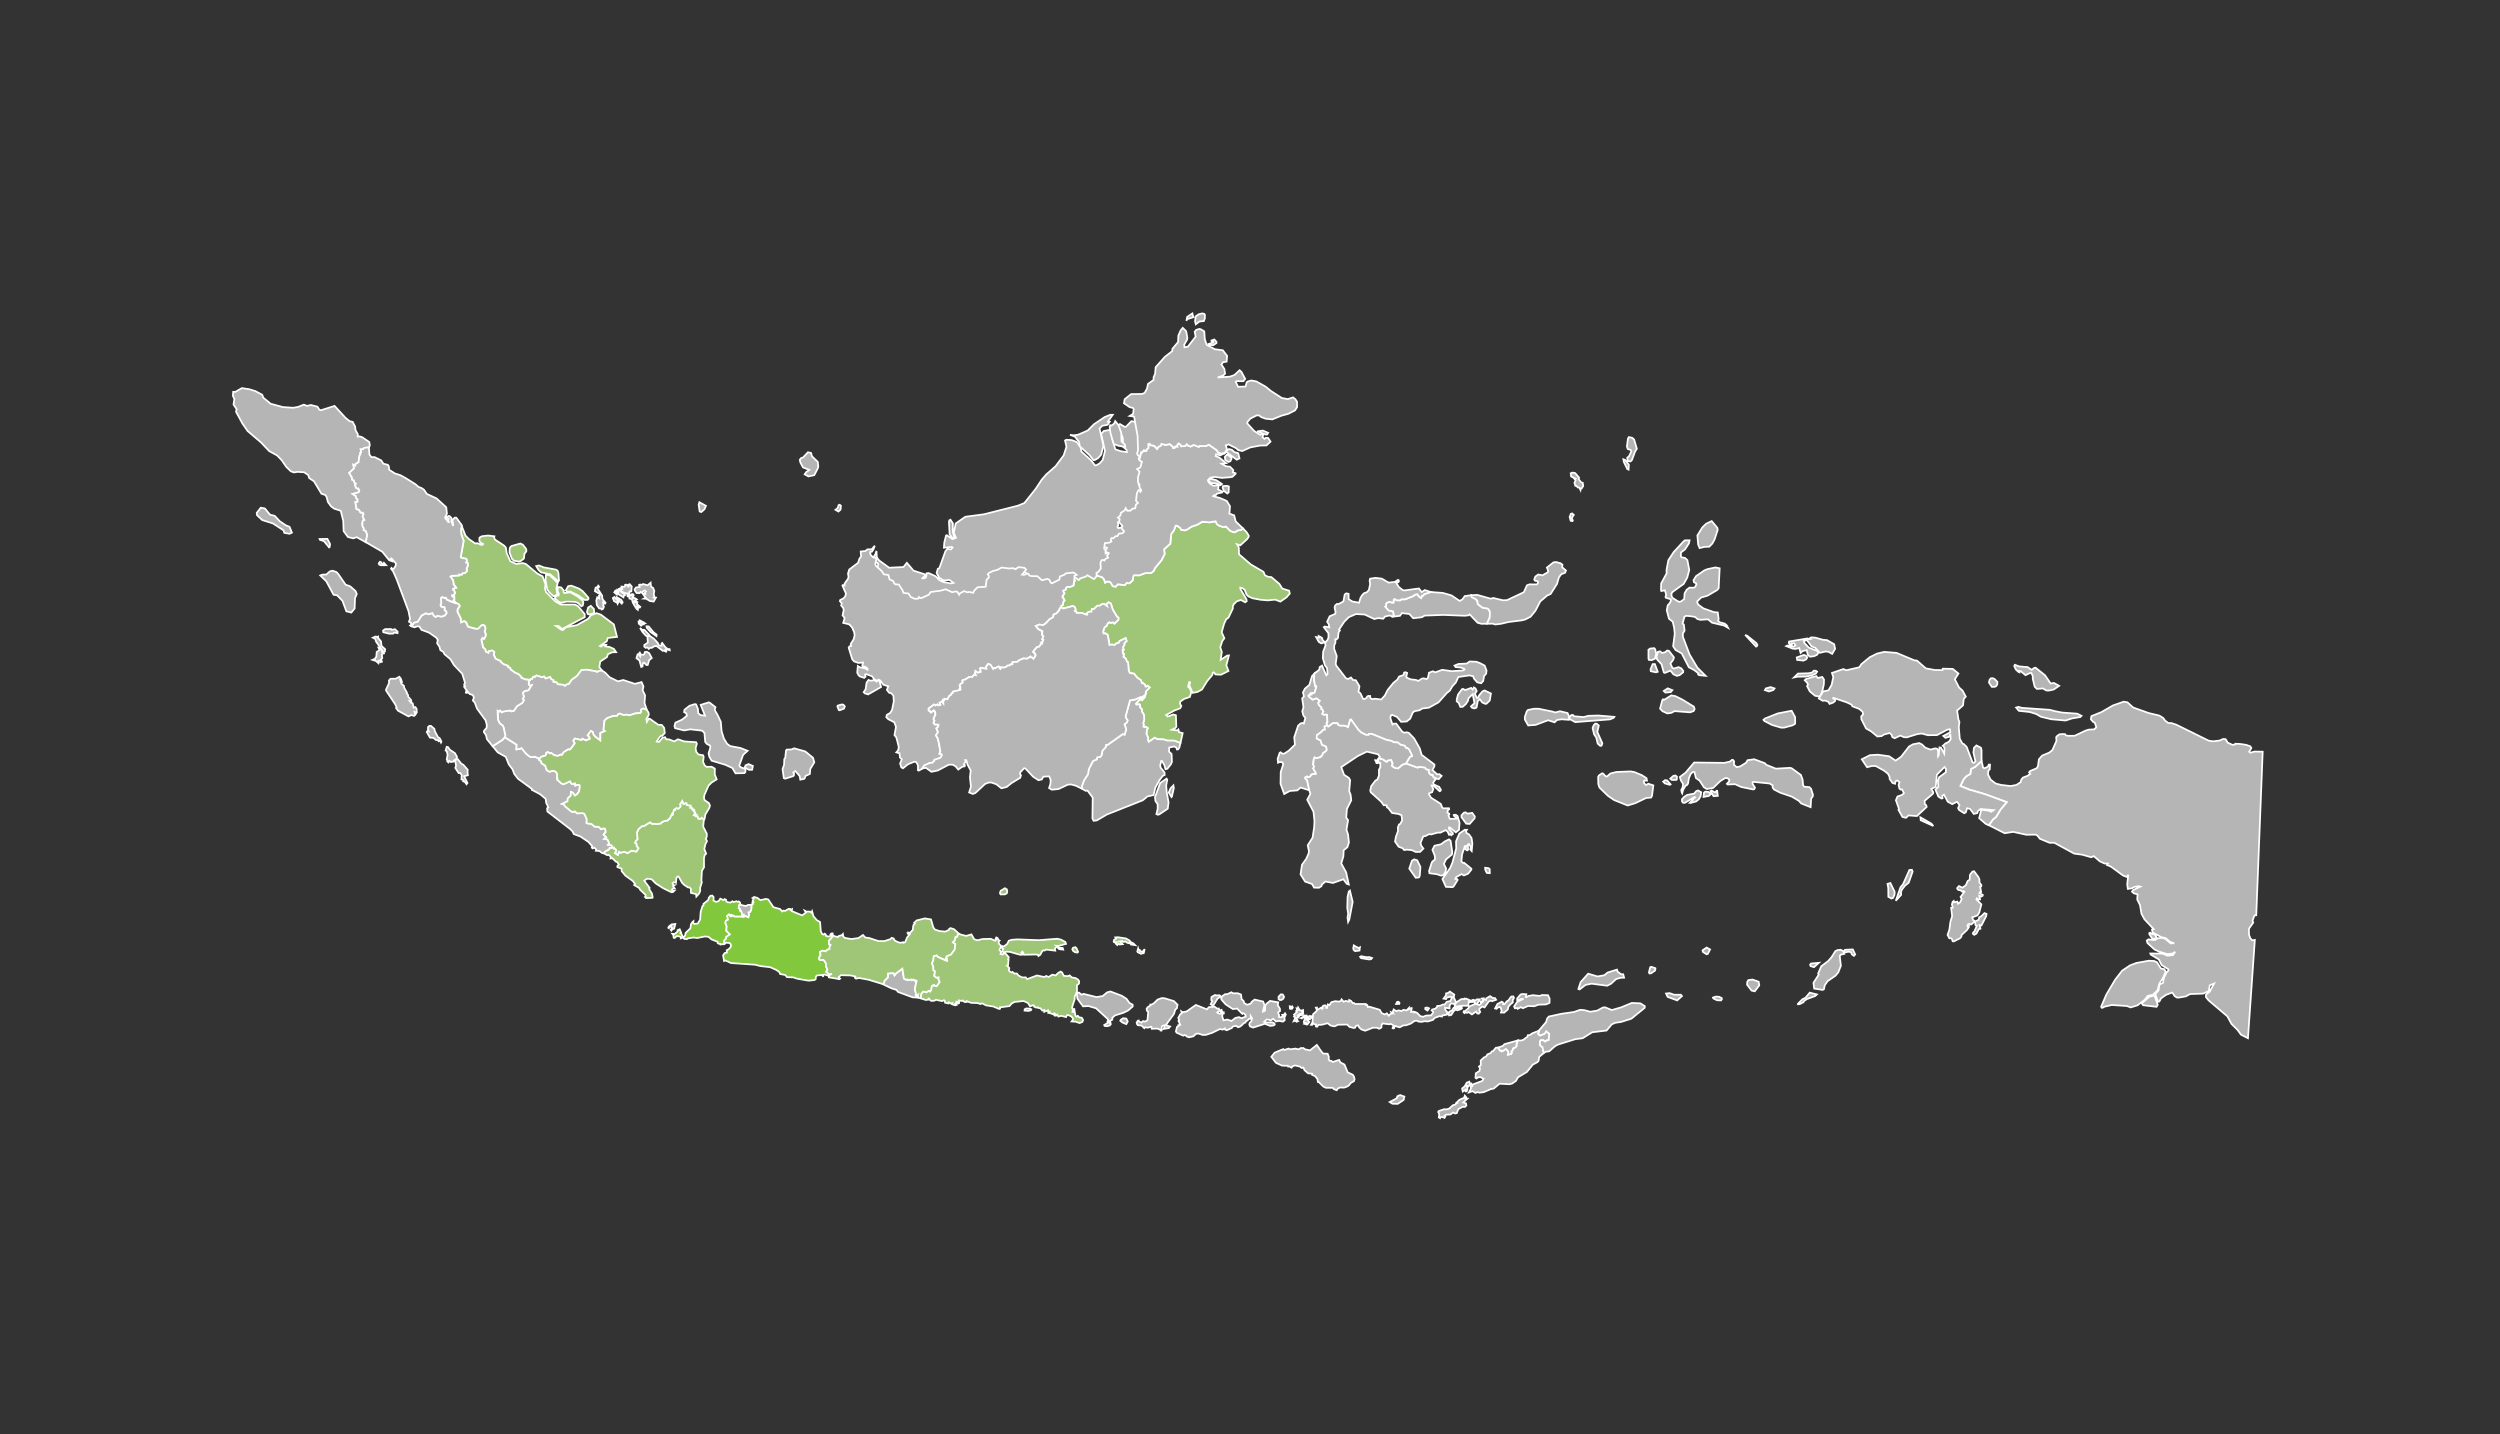 <?xml version="1.0" encoding="utf-8"?>
<!-- Generator: Adobe Illustrator 16.0.0, SVG Export Plug-In . SVG Version: 6.00 Build 0)  -->
<!DOCTYPE svg PUBLIC "-//W3C//DTD SVG 1.1//EN" "http://www.w3.org/Graphics/SVG/1.1/DTD/svg11.dtd">
<svg version="1.1" id="Layer_1" xmlns="http://www.w3.org/2000/svg" xmlns:xlink="http://www.w3.org/1999/xlink" x="0px" y="0px"
	 width="1440px" height="826px" viewBox="0 0 1440 826" enable-background="new 0 0 1440 826" xml:space="preserve">
<rect x="0" y="0" width="1440" height="826" fill="#333333" stroke="none"/>
<desc>JavaScript chart by amCharts 3.20.17</desc>
<desc>
	This map was created using Pixel Map Generator by amCharts and is licensed under the Creative Commons Attribution 4.0 International License. You may use this map the way you see fit as long as proper attribution to the name of amCharts is given in the form of link to http://pixelmap.amcharts.com/ To view a copy of this license, visit http://creativecommons.org/licenses/by/4.0/ If you would like to use this map without any attribution, you can acquire a commercial license for the JavaScript Maps - a tool that was used to produce this map. To do so, visit amCharts Online Store: http://www.amcharts.com/online-store/
	</desc>
<g>
	<g transform="translate(583.597,146.22) scale(0.812)">
		<g transform="translate(0,0) scale(2.15)">
			<path fill="#B5B5B5" stroke="#FFFFFF" stroke-width="0.573" d="M-86.15,170.23l-1.02,0.01l-1.41-0.82l0.28-0.65l0.98-0.43
				l1.43,0.62L-86.15,170.23z M-72.27,163.14l3.66,1.02l2.58,2.11l0.41,1.49l-1.33,2.22l-0.14,1.62l-1.39,0.63l-0.4,0.95l-1.36,0.31
				l-0.21-1.21l-1.42-1.64l-0.71,0.51l0.28,0.35l-0.07,0.64l-0.34,0.22l-2.51,0.8l-0.46-0.2L-76.1,170l0.5-1.389l0.08-1.94
				l0.31-0.36l0.25-2.44l0.24-0.31l1.52-0.04L-72.27,163.14z M-97.55,152.07l1.08,2.3l0.27,3.15l0.74,2.37l1.06,1.75l1.03,0.76
				l3.35,0.62l2.4,0.94l-1.49,1.34l-1.24,3.46l0.11,0.37l0.65,0.39l1.26,0.41l-0.02,1.03l-0.35,0.37l-2.9,0.06l-1.06-1.76
				l-2.36-1.07l-4.48-1.35l-0.76-1.31l-0.24-1.13l0.57-1.76l-0.05-0.75l-1.14-0.61l-0.49-0.62l-0.26-2.97l-0.77-0.75l-3.9-0.44
				l-2.01,0.37l-2.99-0.74l-0.21-0.72l0.31-1.11l2.11-0.95l1.66-1.3l-0.15-0.79l-0.76-0.46l0.15-0.77l1.62-1.29l1.78-0.56l0.41,0.1
				l0.61,1.48l0.11,1.41l0.77,0.63l1.46,0.2l-1.43-3.56l2.61-0.82l0.35,0.07l1.92,1.51l-0.23,0.7l0.11,0.48L-97.55,152.07z"/>
			<path fill="#B5B5B5" stroke="#FFFFFF" stroke-width="0.573" d="M-156.61,166.48l0.17,0.5l0.7,0.45l0.11,0.6l1.21,0.81l0.56,1.54
				l0.91,0.49l0.98-0.34l0.82,0.19l0.52,0.49l0.23,0.62l-0.11,1.03l0.19,0.13l-0.18,0.42l1.39,1.28l0.73,0.3l2.18-0.97l0.46,0.77
				l0.7,0.12l0.47-0.21l0.09,0.73l0.7-0.27l0.66,0.08l0.17,0.38l-0.28,1.78l-0.59,0.8l-0.77,0.58l-0.73-1.01l-0.57-0.22l-0.09,1.22
				l-0.97,0.9l-0.12,0.96l-1.74,0.85l0.57,0.17l0.46,0.68l2,1.66l0.64,0.17l0.52-0.24l0.72,0.66l1.86-0.06l0.57,0.24l0.771,1.72
				l-0.03,1.37l1.6,0.26l1.01,0.85l1.43,0.1l0.73,0.77l0.84-0.3l0.47,0.15l0.24,1.03l-0.73,0.89l0.89,0.869l-0.61,0.53l0.66,0.03
				l0.52,0.42l0.38,1.09l-0.35,0.42l1.16,0.18l0.22,0.79l0,0l-0.07,0.04l0,0l-0.78,0.05l-0.12,0.43l-1.58,0.9l-0.16,0.44l0,0
				l-0.67-0.08l-0.83-0.67l-1.23-0.11l0.14-0.34l-0.21-0.33l-0.42-0.32l-0.51,0.23l-0.33-0.26l0.17-0.44l-1.29-1.46l-2.6-1.75
				l-2.21-0.82l-0.43-0.9l-0.93-0.89l-7.35-5.65l-0.1-1.07l0.4-0.33l-0.7-1.45l-0.19-1.36l-1.84-1.52l-2.72-1.44l0.06-0.27
				l-4.64-3.4l-1.21-1.58l-0.55-1.47l-1.26-1.68l-0.97-2.45l-2.69-1.52l-1.64-2.02l0,0l3.3-2.15l0.68-0.82l0,0l0.01-0.01l0,0
				l3.94,2.49l-0.16,1.77l0.24-0.41l0.62,0.11l0.89-0.35l1.57,1.9l1.17,0.92l0.58,0.17l1.14-0.14l1.09,0.54l0,0L-156.61,166.48z"/>
			<path fill="#81C83D" stroke="#FFFFFF" stroke-width="0.573" d="M-89.97,214.73l-0.511,0.21l-0.07,0.94l0.5,0.28l-0.04,0.56
				l0.33,0.07l0.45,1.25l0,0l-0.04,0.12l0,0l-0.17,0.52l-2.46,0.01l-0.24-0.3l-0.85-0.23l0.16,0.4l-0.45,0.03l-0.16-0.54
				l-0.27-0.089l-0.59,0.54l0.32,1.17l-0.75,0.36l-0.13,0.8l0.43,1.04l-0.14,1.45l1.19,1.22l-1.17,0.81l-0.089,0.59l-0.58,0.58
				l0.01,1.16l0,0l-1.27,0.2l-0.06-0.24l-0.56-0.02l-0.35-0.28l0.04-0.36l-2.04-0.79l-1-0.87l-1.21-0.1l-2.5,0.51l-1.26-0.16
				l-1.8,0.28l-0.35,0.24l-0.87-0.06l-0.5-0.46l-0.56,0.23l0.07-0.22l-0.46-0.32l-0.97-0.2l-0.74,0.66l-0.34-0.089l-0.09-0.84
				l-0.35-0.45l0.82,0.06l0.99-0.87l-0.08-0.36l0.71-0.33l0.44,1.06l-0.23,0.24l0.41,0.28l0.28,0.81l0.43,0.17l0.46-0.52l0.16-0.83
				l1.58-1.53l0.17-1.27l0.49-0.79l0.34-0.26l-0.06,0.61l0.33,0.27l1.15-0.13l0.79-1.29l0.179-2.59l0.59-1.89l0.34-0.2l-0.01-0.51
				l1.57-1.27l0.18-0.73l0.53-0.66l0.63-0.089l0.45,0.54l-0.06,1.09l0.84,0.46l0.88-0.27l0.54-0.8l1.06,0.49l0.349-0.35l0.49,0.25
				l0.1,0.56l0.4,0.22l0.93,0.13l0.64-0.44l0.4,0.26l0.97-0.28l0.36,0.21l0.41-0.13l0.39,0.39L-89.97,214.73z"/>
			<path fill="#B5B5B5" stroke="#FFFFFF" stroke-width="0.573" d="M137.79,111.58l3.94,0.28l2.89,0.83l2.71,1.84l0.94-0.58
				l0.71-1.03l2.15-0.31l0,0l0.18,0.69l1.19,0.52l0.59,0.58l0.2,1.12l0.53,0.46l1.02,0.75l1.72,0.29l0.46,0.49l0.26,0.72l-0.06,1.77
				l-0.91,2.03l0,0l-1.81,0.03l-1.27-0.34l-2.64-2.76l-0.43,0.32L149,119.4l-7.12-0.27l-6.13,0.22l-0.93,0.55l-2.85,0.32l-1.26-1.41
				l-2.48-0.27l-0.61,0.89l-2.34,0.27l0,0l0.24-0.42l-0.15-1.24l-1.49-0.32l-1.13-1.28l0.26-0.14l0.05-0.91l0.29-0.28l0.89-0.33
				l0.82,0.33l0.44-0.09l0.01-0.81l0.29-0.34l0.76,0.43l1.12,0.04l0.41-0.35l1.22-0.01l2.679-1.05l0.66-0.52l0.72-0.12l0.421,0.68
				l0.77,0.58l0.36-0.77h0.31l0.43-0.51L137.79,111.58z"/>
			<path fill="#9FC677" stroke="#FFFFFF" stroke-width="0.573" d="M75.83,90.59l1.24,1.33l0.64,1.04l-0.01,0.36l-0.5,0.78
				l-2.25,2.06l-1.11-0.34l0.59,0.97l0.09,2.34l3.88,3.34l4.19,2.45l0.46,1.13l1.12,0.52l1.01,0.08l2.64,2.24l0.949,1.53l2.27,0.72
				l0.22,0.94l-1.08,1.25l-2.03,1.41l-1.73-0.65l-2.51,0.24l-2.35-0.21l-2.61-0.49L77.57,113l-0.59-0.6l-0.58-1.52l-0.57-0.48
				l-0.89-0.27l-0.02,0.37l2.05,3.47l0.08,0.62l-0.51,0.37l-1.42-0.76l-1.34,0.43l-1.01,0.99l-0.3,0.65v0.77l-1.43,2.98l-0.77,0.56
				l-0.68,1.46l-0.8,2.81l0.9,1.98l-0.7,0.93l-0.67,2.08l0.52,1.48l-0.39,2.64l2.17-1.42l0.56-0.04l-0.85,3.26l0.71,1.87l-2.48,1.23
				l-1.81-0.1l-0.58-0.7l-0.36,0.22l-0.12,0.67l-1.66,1.99l-1.76,2.82l-1.51,0.8l-1.55,0.28l-1.1-2.51l0.27-0.94l-0.27-0.12
				l-0.41,1.54l0.59,0.59l0.49,1.11l-0.48,1.69l-1.91,0.66l-1.27,0.88l-0.05,0.78l0.41,0.67l-0.38,0.74l-2.01,0.79l-2.63,1.45
				l0.54,0.49l1.8-0.68l0.89,0.24l0.14,3.81l-0.34,0.41L52.35,157l1.8,0.24l0.35-0.34l0.23,0.91l1.19,0.32l-0.73,3.26l0,0
				l-2.04-0.76l-2.28-0.02l-1.08-0.36l-2.3-0.13l-0.77-0.47l-2.01,1.37l-0.23-0.45l0.04-0.86l-0.57-1.46l0.17-1.28l0.31-0.47
				l-0.63-0.43l-0.42,0.12l-0.44-0.2l0.18-0.511l-0.23-0.62l0.35-1.2l-0.1-1.58l-0.699-1.1l0.03-0.68l-0.71-0.75l0.13-0.59
				l-0.24-0.33l-1.02,0.12l-0.15-0.3l1.68-1.93l0.27,0.06l-0.14,0.65l0.21,0.06l0.92-1.08l0.22-0.83l0,0l-0.01,0.01l0,0l0.2-1.1
				l1.19-1.22l-0.64-0.56l-0.56,0.34l-0.19-0.12l-0.16-0.58l-0.62-0.49l-0.35,0.04l-0.37-1.05l-1.11-0.71l-1.16-1.41l-1.42-0.25
				l-0.34-0.85l-0.2-2.61l-0.42-0.37l-0.33-0.87l-0.8-0.67l0.18-0.92l-0.31-0.09l-0.16-1.23l0.36-0.07l-0.21-0.78l0.46-0.81
				l0.01-0.56l0.72-0.71l-0.3-0.95l-2.05,0.99l-0.24,0.56l-0.79,0.2l-0.65,0.56l-0.76-0.2l-0.86,0.16l-0.57-3.32l-0.79-0.54
				l-0.49,0.09l-0.25-0.42l0.24-1.1l0.38-0.7l0.49-0.23l0.45-0.95l0.56-0.37l0.32,0.23l0.88-0.17L33.4,122l1.3-1.3l0.04-0.6
				l-0.55-0.48l-1.37-2.26l-0.58-1.95l-0.81-0.43l-0.68,0.63l0.23,0.6l-1.02-0.73l-0.75,0.14l-0.69,0.51l-0.74-0.04l-1.16,1.09
				l-0.66,0.03l-0.18,0.86l-0.84,0.03l-0.57,0.38l0.06,0.56l-0.18,0.05l-1.64-0.61h-1.66l-0.09-0.36l-0.53-0.28l0.27-0.45
				l-0.28-0.82l-0.62-0.38L16.61,117l-0.77-0.28l0,0l0.04-0.66l0.57-0.23l0.1-0.99l0.43-0.54l-0.72-1.25l0.66-1.09l-0.4-0.61
				l0.081-0.3l0.81-0.33l0.08-0.56l0.43-0.37l0.85,0.08l1.15-0.48l0.17-1.16l0.27-0.37l-0.18-0.15l0.09-1.45l0.69-0.36l0,0
				l0.31-0.12l0,0l0.2-0.38l1.92-0.64l0.47-0.46l2.2,1.27l0.51-0.46l0,0l1.41,1.17l1.35,0.39l0.66,0.74l0.36,1.08l0.69-0.39
				l0.61,0.08l0.44,0.18l0.74,1.25l0.96,0.21l0.73-0.82l2.26,0.31l0.7-0.78l0.87,0.17l1.07-0.99l0.21-1.34l0.34-0.35l1.65,0.05
				l1.95-0.73l1.96-0.04l0.86-0.74l0.46-0.99l2.06-2.46l1.06-2.08l-0.2-1.55l2.06-1.86l0.29-3.14l0.98-1.39l0.45-1.38l0.44-0.04
				l1.14,0.73l0.27,0.61l1.13,0.21l0.87-0.25l1.46-0.96l1.9-0.65l1.67-0.99l2.31,0.22l2.079-0.35l0.45,0.95l0.53,0.39l1.53,0.61
				l0.91-0.22l1.38,1.42l1.17,0.44l0.31,0.04l1.07-0.65l1.09-0.13L75.83,90.59z"/>
			<path fill="#B5B5B5" stroke="#FFFFFF" stroke-width="0.573" d="M-120.88,131.3l0.75,0.42l0.89,1.63l-0.87,0.7l-0.47,1.59h-0.45
				l-0.73-0.75l-0.41,0.17l-0.13,1.07l-0.42,0.17l-0.59-2.13l-0.99-0.76l0.38-1.28l0.62-0.19l0.06-0.65l0.19,0.64l-0.38,0.35
				l0.36,0.54l0.12-0.72l0.83,0.22l0.42-0.27l0.14-0.65L-120.88,131.3z M-116.44,129.3h0.44l-0.01-0.76l0.21-0.17l0.99,1.35
				l0.79,0.64l0.65,0.06l0.05,0.37l-1.22-0.37l-0.24,0.22l0.37,0.43l-0.11,0.21l-0.76-0.39l-0.33,0.1l-2.1-1.63l-0.75,0.13
				l-0.76,0.51l-0.45-0.08l-0.56,0.43l-0.44-0.5l-0.6,0.13l-0.45-0.39l0.01-0.54l1.17-0.8l-0.14-1.92l0.68-0.31l1.41,0.91l1.39,1.53
				l0.19,0.6L-116.44,129.3z M-122.28,124.23l0.14,0.18l0.06-0.37l0.44,0.04l1.62,1.73l-0.82,0.36l-0.42-0.25l-1.08-1.2l-0.77-1.31
				L-122.28,124.23z M-120.25,122.93l1.48,1.81l1.13,0.93l-0.06,0.47l-1.87-1.3l-1.37-1.54l-0.02-0.43L-120.25,122.93z
				 M-121.95,121.58l0.49,0.33l-0.49,0.15l0.29,0.28l-0.72-0.28l0.05,0.22l-0.37,0.39l-0.25-0.06l-0.4-0.7l-0.18,0.06l-0.06-0.54
				l0.6,0.17l0.05-0.37l-0.55-0.46L-121.95,121.58z M-123.99,114.9l-0.14,0.7l0.59,0.45l-0.67,0.29l0.79,0.15l0.05-0.27l0.33,0.25
				l-0.16,0.24l-0.54-0.13l-0.1,0.87l-0.48-0.38l-1.11-1.86l1.22-0.43L-123.99,114.9z M-129.06,115.26l-0.09,0.14l-1.29-1.3
				l-0.26-0.78l1.39,0.84l0.46,0.79L-129.06,115.26z M-130.33,115.05l-0.18,0.41l-0.15-0.35l-1.02-0.52l-0.41-1.01l0.5-0.37
				l0.96,1.07L-130.33,115.05z M-135.56,113.45l0.1,0.54l0.97,1.12l-0.17,0.29l-0.83-0.63l0.35,0.61l-0.14,0.66l0.26,0.32
				l-0.33,0.82l-0.43,0.16l-0.21-0.31l-0.61-0.05l-0.78-1.13l-0.16-1.52l0.31-1.02l0.64,0.37l-0.08-0.95l0.46-0.35l0.56,0.29
				L-135.56,113.45z M-126.22,112.6l0.27,0.08l0.12-0.37l0.36-0.04l0.27,0.33l-0.13,0.43l-0.25,0.06l0.09,0.43l0.67,0.06l0.67,0.45
				l-1.37,0.89l-0.32-1.01l-0.771-0.19l-0.02-0.8l-0.17-0.14l-0.28,0.27l-0.23-0.21l0.14-0.55l0.41-0.09L-126.22,112.6z
				 M-130.84,112.34l-0.78-0.65l0.36-0.56l0.41,0.41L-130.84,112.34z M-129.86,110.72l-0.04,0.22l0.72,0.73l1.04,0.56l0.04,0.41
				l-0.35,0.08l-0.14,0.62l-1.8-1.15l0.17-0.66l-0.55-0.52l0.1-0.24l0.29,0.14l0.31-0.2v-0.42L-129.86,110.72z M-136.65,109.77
				l-0.05,0.2l-0.3-0.09l-0.05,0.63l0.95,1.51l-0.73-0.04l-1.19-0.7l0.25-1.16l0.59-0.17l0.27-0.48L-136.65,109.77z M-125.85,109.75
				l-0.14,1.61l-0.62,0.04l0.02,0.74l-0.71-0.18l-0.21,0.18l-1.79-0.78l-0.24-1.1l0.34-0.05l-0.07,0.46l0.32-0.01l-0.24-0.89
				l1.02,0.1l0.14-0.68l0.31-0.06l0.78,0.68l0.14-0.2l-0.22-0.43l0.49-0.2L-125.85,109.75z M-119.56,109.29l0.13,0.56l0.63,0.37
				l0.4,1.01l-0.2,1.03l0.23,0.85l-0.22,0.26l0.72,0.05l-0.74,1.3l-1.29-0.19l-1.13-0.72l-0.8-0.06l0.6-0.29l-0.8-1.03l0.19-0.29
				l0.48,0.05l-0.17-0.38l0.35-0.43l-0.38-0.35l-0.66,0.35l-0.12,0.6l-0.61-0.45l-0.32,0.41l-1-0.06l-0.54-0.78l-0.11-0.38
				l0.44-0.64l1.26-0.2l-0.23-0.64l0.33-0.15l0.6,0.13l0.41-0.29l1.48,0.42l1.01-0.85L-119.56,109.29z"/>
			<path fill="#B5B5B5" stroke="#FFFFFF" stroke-width="0.573" d="M71.09,78.7l-0.46,0.36l-1.11-0.86l-0.43-1.04l0.14-0.53
				l1.23-0.1l0.7,0.21L71.09,78.7z M67,74.66l1.88,1.28l-0.45,0.39l-1.44-0.62l-1.63-0.09l-0.9-0.71l0.06-0.36l0.76-0.32L67,74.66z
				 M71.63,68.43l-0.65,0.24l-1.03-0.73l-0.13-0.93l0.64-0.71l0.41,0.04l1.08,0.85l0.1,0.4L71.63,68.43z M73.89,65.64l0.37,0.16
				l0.4,1.69l-0.89,0.43l-3.56-2.63L71,64.45l0.43-0.02l0.85,0.29l0.67,0.68L73.89,65.64z M41.89,66.85l0.27-1.35l0.31,0.03
				l0.65-0.77l0.46,0.34l0.341-0.09l0.1-0.48l0.59-0.51l-0.05-1.23L45,62.63l0.29,0.48l1.28,0.26l0.9,1.01l0.47-0.75l0.71-0.28
				l0.22-0.63l1.45,0.33l1.27-0.29l1.02,0.82l0.19,0.51l0.5-0.12l0.18-0.45l0.71,0.07l-0.06-0.52l0.43-0.56l0.69,0.48l0.22,0.51
				l1.35-0.14l0.44-0.57l0.68,0.62l0.63,0.14l1.02-0.51l1.66,0.65l0.28-0.33l1.98,0.07l1.05-0.48l2.6,1.81l0.57,0.85l1.03,0.29
				l0.74-0.22l0.21,0.15l0,0l-1.43,0.66l-1.33-0.38l-0.13,0.62l1.16,0.46l2.28,1.87l-1.47,0.22l1.42,0.8l1.33,0.14l1.1,1.13
				l-0.16,0.76l0.9,0.27l-0.03,0.22l-0.99,0.94l-0.9,0.18l-2.67,0.19l-2.26-0.32l-1.51,0.26l-0.77,0.79l0.04,0.34l0.49,0.74
				l1.27,0.78l1.06-0.13l0.68,0.18l-0.19,1.16l1.5,0.77l-0.14,0.24l-1.78,0.43l-0.23,0.39l-0.82,0.14L66,79.97l2.16,0.56l2.31,1
				l1.07,1.75l-0.2,2.42l1.56,0.57l0.52,2l2.39,2.32l0,0l-0.57,0.49l-1.09,0.13l-1.07,0.65l-0.31-0.04l-1.18-0.43l-1.37-1.43
				l-0.91,0.22l-1.53-0.61l-0.53-0.38l-0.45-0.96l-2.07,0.35l-2.31-0.22l-1.68,0.99L58.84,90l-1.46,0.96l-0.86,0.26L55.38,91
				l-0.25-0.6l-1.14-0.73l-0.43,0.04l-0.46,1.38l-0.97,1.39l-0.3,3.14l-2.05,1.86l0.2,1.55l-1.07,2.07l-2.05,2.46l-0.47,0.99
				l-0.86,0.74l-1.96,0.04l-1.95,0.73l-1.65-0.04l-0.34,0.35l-0.21,1.33l-1.08,1l-0.87-0.17l-0.69,0.78L34.52,109l-0.73,0.82
				l-0.96-0.22l-0.74-1.25l-0.44-0.17l-0.6-0.08l-0.69,0.39L30,107.41l-0.66-0.74L28,106.28l-1.42-1.17l0,0l0.41-0.68l-0.06-0.9
				l0.67-0.4l0.75-1.03l-0.12-1.94l0.35-0.78l0.47-0.14l0.46,0.21l0.37-0.54l0.86-0.38l-0.34-0.68l0.59-0.82l-0.43-0.21l-0.64,0.29
				l-0.05-1.19l-0.44-0.41l0.25-1.79l1.55-0.17l0.65-0.42l-0.26-0.55l0.26-0.54l0.56,0.1l0.79-0.7h0.56l0.54-0.85l1.14-0.14
				l0.5-0.42l0.06-0.26l-1.08-1.24l-0.84,0.26l-0.26-0.4l0.32-0.66l-0.21-0.86l0.5-0.44l0.14-0.65l-0.62-0.48l0.8-0.65l0.19-0.9
				l1.32-0.89l0.28-0.7l0.56,0.89l1.04-0.07l0.67-0.65l0.87-0.12l0.23-1.22l0.67-0.56l-0.66-0.76l0.3-2.37l0.51-1.06l0.29,0.02
				l0.35,0.53l0.32-0.49l-0.51-0.85l-0.62-2.05l0.01-1.31l0.54-1.94l-0.84-0.88l1.08-0.55l0.52-1.75l0,0L41.89,66.85z"/>
			<path fill="#B5B5B5" stroke="#FFFFFF" stroke-width="0.573" d="M194.11,162.27l-0.43,0.06l-0.83-0.74l-0.47-1.99l-0.73-1.09
				l-0.49-2.09l0.38-0.92l0.53-0.53l0.49,0.07l0.66,0.58l-0.49,2.11l1.66,3.77L194.11,162.27z M185.01,152.56l3.18,0.27l1.57-0.41
				l3.33-0.1l5.25,0.44l-0.22,0.33l-1.19,0.5l-11.49,0.91l-1.84-1l0.01-0.7l0.54-0.62l0.49-0.07L185.01,152.56z M178.01,151.04
				l0.82,0.28l1.57-0.42l2.501,0.6l0.4,0.83v1.41l-2.33-0.18l-1.53,0.23l-0.83,0.78l-2.11-0.69l-4.12,1.53l-2.46,0.19l-1.1-1.94
				v-0.9l0.62-1.82l0.41-0.46l1.981-0.39l1.53-0.01L178.01,151.04z M220.78,147.06l3.8,2.34l0.25,0.79l-0.31,0.64l-1.16,0.44
				l-5.15-0.4l-0.97,0.55l-1.41,0.21l-1.62-0.75l-0.78-0.82l0.72-2.8l0.26-0.29l0.27,0.22l2.47-1.52l1.36,0.26L220.78,147.06z
				 M216.94,144.6l-1.74,0.16l-0.56-0.53l1.32-0.88l1.52,0.61L216.94,144.6z M212.66,137.88l-0.59,0.2l-1.7-0.38l-0.09-0.59
				l0.699-1.75l0.73-0.01L212.66,137.88z M216.39,131.02l1.63,2.12l-0.26,0.8l-0.92,1.25l0.65,1.37l0.46,0.27l1.57-0.48l0.93,0.42
				l0.64,0.86l-0.05,0.43l-1.14,0.93l-0.9,0.24l-1.14-0.49l-1.01-1.24l-1.8,0.76l-0.37-0.13l-0.79-2.76l-1.44-1.53l-0.19-0.86
				l0.45-1.66l0.73-0.19l0.61,0.54l1.01-0.22l0.74-0.59L216.39,131.02z M210.71,134.03l-0.97-0.06l-0.14-0.37l-0.01-2.97l0.55-0.4
				l1.36-0.14l0.33,0.39l0.32,1.41l-0.39,1.69L210.71,134.03z M220.58,100.14l1.039,0.17l0.82,0.73l0.62,3.25l-0.66,2.52l-1.17,2.08
				l-3.72,2.7l-0.32,0.5l0.04,0.86l0.36,0.6l2.01,1.25l0.72-0.11l1.06-0.8l0.15-1.92l0.66-1.12l0.93-0.72l1.41,0.03l0.48-0.25
				l0.4-0.87l-0.13-0.39l-0.64-0.26l-0.179-0.7l0.83-1.34l2.7-1.88l0.98-0.42l2.7-0.59l1.42,0.29l-0.33,6.6l-0.48,0.57l-3.18,1.86
				l-2.14,0.63l-1.25,1.25l-0.01,0.37l0.36,0.72l1.65,1.21l3.49,1.25l1.27,0.11l0.28,2.1l-0.15,0.74l0.56,0.41l1.58,0.42l0.66,0.54
				l0.45,0.86l-1.32-0.76l-3.96-0.93l-1.33-1.11l-2.52,0.16l-0.97-0.26l-0.78-0.69l-1.27-0.22l-1.7-0.15l-0.53,0.32l-0.61,2.25
				l0.41,0.32l0.25,2l-0.58,0.95l0.04,1.14l2.19,5.78l2.56,4.31l2.73,2.73l-2.18-0.23l-0.31-0.3l0.11-0.3l-1.46-1.11l-1.7-0.89
				l-2.35-4.56l-2.04-1.14l-0.8-1.24l0.54-4.08l-0.18-1.89l-0.47-2.08l-1.26-1.04l-0.72-2.76l0.32-1.66l0.62-0.64l0.45-0.91
				l-0.07-0.44l-1.57-0.47l-0.17-0.25l0.21-0.83l-0.41-1.38l-1.18,0.22l-0.11-0.33l0.07-2.19l1.79-3.3l-0.03-1.16l0.599-3.18
				l1.76-2.69l3.13-3.39l0.55-0.48h1.56l-0.18,0.94l-1.33,2.06l-1.32,1l-0.05,1.32L220.58,100.14z M229.69,96.61l-1.62,0.08
				l-1.6,0.39l-0.48-1.2l-0.25-2.98l1.62-2.62l1.25-1.23l1.85-0.89l1.85,2.22l0.14,0.67l-1.03,3.16l-0.73,1.35L229.69,96.61z"/>
			<path fill="#B5B5B5" stroke="#FFFFFF" stroke-width="0.573" d="M91.41,248.26l0.08,0.27l0.59-0.25l0.17,0.42L92,249.04
				l-0.26-0.19l-0.14,0.27l-0.28-0.08l-0.08-0.79L91.41,248.26z M54.23,247.75l-0.24,1.17l-0.51,0.43l-0.44,1.43l-2.4,3.29
				l-0.11,0.48l1.25,0.38l-0.429,0.52l-1.721,0.28l0.48-1.24l-0.72,0.15l-0.36,0.32l-0.09,1.3l-0.33-0.02l-0.13-0.3l-0.96-0.33
				l-1.83,0.07l-0.09-0.63l-0.25-0.04l-0.96,0.33l-0.75-0.21l-0.38,0.38l-0.91-0.9l-1.21-0.11l-0.27-0.33l-0.14-0.53l0.38-0.62
				l0.29-0.07l0.04,0.31l0.88,0.36l0.51-0.48l0.73,0.171l0.74-0.5l0.25-2.67l-0.43-0.45l-0.1-0.65l0.41-0.54l0.71-0.4l0.11-0.42
				l0.25,0.08l0.89-0.48l1.25-1.24l1.42-0.5L50,245.62l3.02,0.92L54.23,247.75z M67.1,244.68l0.97-0.06L68.5,245l-1.11,0.77
				l-1.44,2.33l-0.81-0.52l0.57-1.04l-0.35-0.32l0.07-1.031l1.16-0.66L67.1,244.68z M88.52,246.17h-0.58l-0.39-0.33l0.01-0.75
				l0.75-0.78l0.66,0.07l0.41,0.77l-0.261,0.59L88.52,246.17z M72.43,243.95h1.67l1.07,0.42l0.21,1.57l0.6,0.5l0.28,0.8l0.98,0.52
				l1.18-0.44l0.28-0.54l0.95-0.74l2.82,0.65l0.44,1.15L82.39,250l0.54-0.17l0.2-0.33l0.01-1.36l0.42-0.71l1.19-0.95l2.69,0.46
				l-0.14,0.95l0.72,1.19v0.79l-0.47,0.21l-0.12,0.49l0.3,0.52l-0.07,0.66l0.57,0.15l0.82-0.32l-0.27-0.47l0.54-0.08l0.37-0.46
				l0.25,0.42l-0.44,0.94l0.07,0.94l-0.58,0.45l-1.31-0.24l-1.02,0.19l-0.89-0.87l-0.76,0.5l-1.33-0.32l-0.89,0.79l0.42,0.19
				l2.32-0.01l0.65,0.37l0.12,0.38l-0.36,0.27l-1.16,0.16l-1.73-0.7l-3.89,1.26l-1.02-0.4l-0.24-0.61l0.13-0.53l0.59-0.67l0.2-0.88
				l-0.46-0.73l-0.06,0.92l-0.61,0.07l-0.35,0.48l-0.57,0.25l-0.13,0.44l-0.41,0.09L75,254.87l-0.79,0.32l-0.66-0.5l-1.12,0.24
				l-0.3,0.5l-1.67,0.73l-0.51-0.19l-0.12-0.42l-0.7,0.4l-0.93-0.19l-2.5,1.23l-2.04,0.67l-1.1,0.07l-1.36-0.46l-0.84,0.04
				l-0.88,0.84l-1.43,0.34l-0.82-0.29l-0.25-0.34l-0.54-0.11l-0.32,0.21l-2.22-1.01l-0.22-0.41l0.36-1.47l0.48-0.24l-0.05-0.33
				l0.66-0.13l-0.59-1.27l0.24-0.19l-0.3-0.84l0.64-1.18l0.49-0.27l-0.14-0.69l0.38,0.27l1.34-0.21l3.09-2.18l3.66,1.47l0.59-0.73
				l1.9-0.17l0.9,0.65l0.53-0.04l0.22,0.79l-0.75,0.5l0.52,0.41l0.76-0.07l-0.2-1.09l0.35-0.11l0.26,0.8l0.46,0.01l0.02,0.38
				l-0.68,0.07l0.25,0.31l-0.12,0.5l0.44,1.39l1.28-0.25l1.36,0.46l1.3-1.01l1.17-0.25l0.86,0.36l1.36-0.53l-0.13-0.62l-0.4-0.38
				l-0.47-0.13l-0.14,0.21l-1.7-1.73l-1.42,0.16l-2.36-1.55l-1.36-1.56l-0.12-0.29l0.32-0.83l1.01-0.699l0.59,0.05l1.469-0.67
				L72.43,243.95z"/>
			<path fill="#B5B5B5" stroke="#FFFFFF" stroke-width="0.573" d="M99.37,138.48l-0.09,2.04l0.33,1.92l0.07,0.21l0.32-0.07
				l0.03,0.43l-0.6,1.81l-1.31,0.16l-0.17,0.32l0.47-0.17l0.09,0.21l-1.03,0.34v0.22l1.29,1.13l1.33-0.44l1.119,0.83l-0.54,0.7
				l0.23,0.72l0.87,0.83l-0.07,0.53l0.33,0.11l0.36,0.64l-0.38,0.79l0.33,0.23l1.25,0.03l0.13,2.61l-0.31,0.18l0.19,0.75l0,0
				l-0.87,0.39l0.1,1.04l-0.61,0.07l-0.52,0.67l-1.51,1.08l-0.05,1.1l1.27,0.61l0.45,1.44l1.37,0.58l0.24,0.96l-0.21,0.5l-1.07,0.78
				l-0.19,0.61l-0.62,0.67l-1.31,0.35l-0.63-0.24l-0.3,0.63l-0.2,1.6l0.3,0.8l-0.27,0.59l0.89,1.55l-0.05,0.32l-0.89-0.04
				l-0.57,0.21l-0.4,0.67l-0.75,0.21l-0.17-0.24l-0.33,0.03l-0.31,0.25l-0.01,0.35l0.58,0.57l0.71,3.33l0,0l-2.851-0.89l-1.09,0.93
				l-2.46,0.19l-1.87,1l-1.2-3.35l0.06-3.88l0.84-2.65l-0.32-0.56l-0.8-0.15l-0.601,0.28l-0.14-1.29l0.67-1.98l0.31-0.19l0.59,0.47
				h0.59l1.49-0.97l2.06-1.99l-0.23-2.43l1.26-3.83l0.78-0.73l0.62-0.2l0.49,0.23l0.52-1.93l-0.64-0.69l-0.38-1.45l0.4-1.34
				l-0.44-2.93l0.59-0.62l-0.32-1.32l0.64-1.26l1.49-1.27l0.84-2.84L99.37,138.48z"/>
			<path fill="#B5B5B5" stroke="#FFFFFF" stroke-width="0.573" d="M-19.387,93.588l-0.63,0.24l-0.96-1.31l-0.22-4.11l0.14-0.5
				l0.37-0.19l0.79,1.19l-0.02,2.95L-19.387,93.588z M38.993,55.208l1.45,0.22l1.16,6.4l0.15,4.8l-0.34,0.92l0.28,0.63l0.77,0.42
				l0,0l-0.01,0.11l0,0l-0.51,1.75l-1.08,0.55l0.83,0.87l-0.54,1.95v1.31l0.61,2.04l0.52,0.86l-0.33,0.49l-0.35-0.54l-0.29-0.01
				l-0.5,1.06l-0.3,2.37l0.66,0.76l-0.67,0.56l-0.24,1.22l-0.87,0.11l-0.67,0.65l-1.03,0.08l-0.57-0.89l-0.27,0.69l-1.33,0.9
				l-0.19,0.89l-0.8,0.65l0.62,0.49l-0.14,0.65l-0.5,0.44l0.21,0.85l-0.32,0.67l0.27,0.4l0.83-0.27l1.08,1.24l-0.06,0.27l-0.49,0.42
				l-1.15,0.13l-0.53,0.85h-0.57l-0.78,0.7l-0.57-0.09l-0.25,0.53l0.25,0.56l-0.65,0.41l-1.55,0.17l-0.24,1.8l0.43,0.41l0.05,1.18
				l0.64-0.28l0.44,0.21l-0.6,0.82l0.35,0.68l-0.87,0.38l-0.37,0.54l-0.46-0.21l-0.47,0.13l-0.34,0.79l0.11,1.94l-0.75,1.03
				l-0.67,0.4l0.06,0.89l-0.4,0.69l0,0l-0.51,0.45l-2.2-1.27l-0.48,0.45l-1.92,0.64l-0.2,0.38l0,0l-0.28,0.12l0,0l-1-0.79
				l-2.57,0.27l-0.34,0.38l-1.61,0.67l-0.19,1.03l-2.45,1.21l-0.27-0.08l-0.64-1.13l-0.57-0.26l-1.79,0.47l-1.53-1.35l-2-0.04
				l-0.64-0.18l-0.33-0.57l-0.31-0.04l-1.13,0.38l-0.64-0.06l1.35-1.65l-0.55-0.59l-2.01-0.23l-0.93,0.69l-0.77-0.36l-1.39,0.11
				l-2.45-0.32l-1.39,0.8l-1.32,0.29l-1.43,0.67l-0.42,0.46l0.36,0.55l-0.03,0.55l-0.71,0.71l-0.3,2.3l-2.71,0.19l-1.14,1.18
				l-0.26,0.65l-1.44-0.3l-0.49,0.14l-1.07-0.42l-1.39,0.75l-0.27,0.47l-0.6-0.99l-0.65-0.1l-1.01,0.27l-2.18-1.01l-1.64,0.48
				l-3.25,0.43l-0.75,0.96l-2.38,1.05l-0.38,0.02l-0.39-0.38l-0.33,0.57l-1.07,0.04l-1.31-0.59l-0.77-1.16l-1.65-0.21l-0.28-0.82
				l-1.28-1.95l-1.11-0.06l-0.37-0.29l-0.3-0.74l-1.27-0.62l-0.36-1.43l-1.5-0.21l-0.71-1.09l-1.85-1.66l-0.26-0.54l0.33-1.81
				l-0.13-0.3l-1.01-0.25l-0.73-0.79l-0.2-0.52l0.03-0.4l0.51-0.06l0.56-0.82l0.4-1.16l0,0l0.1,1.95l0.29,0.56l0.58,0.68l3.2,2.33
				l4.74-0.22l1.12-1.39l2.2,2.58l3.72,1.21l0.03,0.55l-0.86,0.75l0.17,0.09l0.69-0.12l0.41-0.39l0.16-1.21l0.69-0.07l2.27,1.03
				l1.28,1.33l1.35,0.6l2.41,0.45l0.86-0.19l-1.35-0.97l-1.86,0.19l-1.5-0.9l-0.86-1.59l0.41-1.37l0.51-0.24l1.99-5.57l0.71-0.82
				l1.02,0.26l0.65-0.6l-0.22-0.24l-2.66,0.25l0.13-1.69l0.58-2.33l0.27-0.1l1.82,1.31l1.2-0.44l-0.72-1.62l0.609-3.11l3.17-2.22
				l6.18-0.83l11.21-2.84l2.11-0.87l3.75-4.72l1.97-2.99l1.45-1.68l3.11-2.74l2.68-3.59l0.92-2.84l-0.47-2.07l0.43-0.24l1.73,0.1
				l0,0l1.63,0.61l1.36,1.75l0.25,1.45l3.15,2.83l1.35,1.71l0.47-0.05l1.07-0.62l1-1.14l0.74-2.94l-1.27-5.67l0.9-0.93l1.75-0.31
				l0.66-0.97l0,0l0.23,1.1l0,0l-0.19,0.6l0.22,1.81l1.11,3.82l1.73,0.61l2.09,0.31l-0.13-0.77l-1.12-0.98l-0.09-2.83l-0.92-2.58
				l-1.06-1.33l0,0l1.02-0.76l1.61,0.93l0.42-0.08L38.993,55.208z"/>
			<path fill="#B5B5B5" stroke="#FFFFFF" stroke-width="0.573" d="M84.12,59.05l-0.38,0.56l-0.57-0.01l-2.66-1.04l1.88-0.25
				L84.12,59.05z M33.66,55.18l1.07,1.33l0.91,2.57l0.09,2.84l1.12,0.97l0.13,0.78l-2.09-0.31l-1.73-0.62l-1.11-3.82l-0.21-1.81
				l0.18-0.6l0,0l0.43,0.14l0.89-0.67L33.66,55.18z M31.35,55.18l-0.1,0.22l0.55,0.03l0,0l-0.65,0.97l-1.76,0.32l-0.9,0.92
				l1.27,5.68l-0.74,2.93l-1,1.14l-1.07,0.62l-0.47,0.05l-1.35-1.7l-3.14-2.84l-0.26-1.45l-1.36-1.75l-1.63-0.61l0,0l1.27,0.16
				l1.42-0.2l3.16-1.39l2.06-2.05l3.53-2.38L32,53.11h0.84L31.35,55.18z"/>
			<path fill="#B5B5B5" stroke="#FFFFFF" stroke-width="0.573" d="M149.2,278.67l0.68,0.06l-1.41,1.27l0.93,0.28l0.12,0.68
				l-0.44,0.49l-0.79-0.03l-1.44,0.78l-0.51,1.3l-0.55,0.12l-0.7-0.32l-0.77,0.64l-1.49,0.08l-0.5,0.34l0.26,0.28l-0.28,0.44
				l-0.84-0.34l-0.52,0.12l-0.12,0.31l-0.4-0.25l0.13-1.07l-0.33-0.73l0.14-0.3l1.84-0.62l0.61,0.09l0.99-0.26l1.28-1.14l0.85-0.23
				l0.23-0.54l0.37,0.02l-0.04-0.33l0.76-0.73l1.51-0.65l0.23-0.69l0.47,0.53L149.2,278.67z M128.35,277.8l0.72,0.24l-0.25,1.1
				l-1.95,1.31l-1.76-0.05l-0.88-0.56l2.29-1.21l0.24-0.69l0.36-0.2l0.58-0.19L128.35,277.8z M150.7,273.81l0.45-0.09l0.05,0.38
				l-0.68,0.21l-0.47,0.5l-0.12-0.29l-0.37-0.03l0.3,0.75l-0.01,0.52l-0.36-0.05l0.24,0.29l-0.12,0.35l-0.33-0.01l-0.25-0.43
				l-0.699,0.47l-0.21-1.02l0.86-0.71l0.66-1.2l0.86-0.33L150.7,273.81z M101.28,262.61l0.97,1.24l1.49,0.05l0.38,0.89l-0.02,1
				l0.3,0.42l0.58,0.04l0.45,0.38l2.11-0.69l0.39,0.81l1.38,0.73l1.06,2.56l1.68,0.81l0.37,0.58l0.22,0.89l-0.24,0.66l-1.02,0.56
				l-0.58,0.78l-0.76,0.48l-0.9,0.3l-1.28-0.06l-0.8,0.39l-0.31,0.52l-0.91-0.35l-0.44-0.46l-2.18,0.02l-0.9-0.41l-1.45-1.45
				l-0.36-0.08l-0.12-0.94l-0.8-0.99l-0.99-0.429l-0.01-0.39l-1.3-0.1l-1.19-1.05l-0.35-0.86l-0.57,0.16l-0.56-0.47l-1.69-0.39
				l-0.82,0.33l-0.25,0.42l-0.82-0.43l-0.32,0.08l-0.16-0.29l-1.79-0.02l-2.07-0.92l-1.54-2.01l1.12-1.37l2.81-1.17l0.44,0.29
				l1.3-0.47l0.62,0.26l1.67-0.25l1.05,0.27l0.69-0.43l0.87-0.02l0.59,0.43l1.61,0.34l2.26-1.8L101.28,262.61z M173.41,256.34
				l0.16,0.07l-0.33,0.97l0.6,0.51l1.5-0.59l0.56-0.81l1.02,0.86l-0.23,2.07l-0.58,0.07l-0.6,0.44l-0.57-0.47l-0.88,0.02l-0.27,0.47
				l0.09,1.22l0.78,0.56l0.42,1.93l0,0l-1.51,1.26l-0.24,1.37l-0.49,0.46l-1.41,0.76l-1.93,2.4l-2.96,1.78l-0.64,1.16l-1.27,0.89
				l-0.89,0.23l-3.27-0.171l-1.97,1.64l-0.85,0.11l-2.38,1.03l-1.41,0.179l-0.699-0.2l-0.62,0.29l-0.99-0.609l-1.18,0.43l0.65-1.28
				l-0.07-0.58l0.51-0.18l0.1-0.55l3.17-1.19l0.46-0.71l-0.98-0.53l-0.76,0.01l-0.58,0.44l-0.341-0.23l0.11-1.51l1.21-0.79l0.16-0.9
				l-0.33-0.54l0.609-0.47l-0.04-1.51l1.08-1.03l0.67-0.26l0.44-0.71l1.12-0.48l0.32-0.5l0.46-0.15l0.92-1.09l0.74-0.05l0,0
				l0.67,0.99l0.39-0.02l0.2,0.27l1.34-0.81l0.65,0.68l0.17,0.51l-0.17,0.71l1.03-0.23l0.23-0.42l-0.16-0.37l0.51-0.57l0.01-0.46
				l0.85-0.36l0.39-0.5l-0.06-0.46l0.44-1.32l0,0l1.09,0.03l0.76-0.26l1.34-1.01l0.1-0.47l0.67-0.07l0.85-0.59L173.41,256.34z
				 M98.61,254.38l-0.35-0.01l0.24-0.45l0.2,0.11L98.61,254.38z M96.67,254.22l-0.45-0.14l0.38-0.18L96.67,254.22z M95.98,251.95
				l-0.6,0.07l-0.14,0.23l-0.28-0.09l0.93-0.57L95.98,251.95z M96.61,251.3l0.24,0.01l0.09,1.09l0.48-0.2l-0.23-0.5l0.33,0.13
				l0.17-0.38l0.97,0.08l-0.11,0.52l-0.37,0.06l-0.32,0.46l-0.35-0.18l-0.21,0.31l-0.09,0.31l0.5,0.41l-0.6,0.79l-0.22-0.01
				l-0.22-0.5l-0.64,0.26l-0.14-0.56l0.28-0.72l0.55-0.01l-0.1-0.42l-0.32,0.11l0.21-0.39l-0.32-0.67H96.61L96.61,251.3z
				 M136.57,248.66l0.65,0.27l-0.53,0.74l-0.75-0.5l0.07-0.43L136.57,248.66z M94.23,249.01l0.11,0.48l0.96,0.18l0.33-0.16
				l0.04,0.76l-0.29-0.23l-0.09,0.16l0.27,0.88l-0.77,0.11l0.03-0.4l-0.31-0.07l-0.36,0.52l-0.32,0.02l0.14,0.29l0.42-0.1l-0.31,0.5
				l-0.32-0.05l-0.31,0.39l0.3,0.37l-0.14,0.31l0.34,0.19l-0.46,0.21l-0.48-0.4l-0.45,0.19l0.55-1.21l-0.47-0.33l0.23-0.42
				l-0.2-0.21l0.94-0.87l-0.27-0.3l0.37-0.25l-0.19-0.65l0.41,0.1l0.08-0.36L94.23,249.01z M148.01,248.66l0.05,0.27l-0.29,0.24
				l-1.15,0.41l-0.68-0.2l-0.64,0.51l-0.74,1.21l-0.73,0.19l-0.21-0.39l0.26-0.85l0.94-0.48l0.46-0.79l0.65,0.17L148.01,248.66z
				 M127.14,246.76l0.33,0.43l-0.1,0.29l-1.03,0.02l0.33-0.69L127.14,246.76z M148.94,245.89l0.48-0.18l1.29,0.57l-0.47,0.46v0.85
				l-0.27,0.51l-1.69-0.05l-2.59,0.35v-0.6l0.57-0.88l1.65-1.07l0.55,0.07l0.38-0.21L148.94,245.89z M164.14,247.54l-0.76,0.87
				l-0.19,0.9l-1.19,1.03l-1.06-0.01l0.21-0.67l-0.39-1.09l-0.68-0.03l-0.62,0.56l-0.46-0.14l0.76-1.44l1.43-0.78l0.41,0.25v0.56
				l0.47,0.04l0.76-0.95l0.57-0.32l0.68-1.02l0.37-0.29l0.54-0.01l0.24,0.49l-0.42,0.68l0.02,0.82L164.14,247.54z M158.15,245.47
				l0.84,0.1l0.33,0.53l-1.27,0.46l-0.52-0.14l-0.62,0.24l-1.39,1.97l-0.75-0.3l-0.89,0.68l-0.14,0.32l0.35,0.82l-0.48,0.52
				l-0.49-0.04l-0.38-0.65l-1.39,0.96l-1.2-0.82l-0.37,0.29l-0.73-0.11l-0.17,0.2l-0.28-0.25l0.05-0.35l0.32-0.01l1.13-0.89
				l0.41-0.71l2.07-0.88l-0.58-0.63l-1.18,0.1l0.55-0.61l0.39-0.17l0.75,0.27l0.43-0.41h1.02l-0.98,1.63l0.78,0.26l0.63-0.46
				l-0.23-0.76h0.42l-0.02,0.43l0.511-0.42l-0.4-0.95l0.6-0.08l0.13,0.44l0.59,0.12l0.04-0.5l1.33-0.77L158.15,245.47z M168.1,244.2
				l1.21,0.09l-0.23,0.85l0.21,0.13l0.72-0.42l1.44-0.26l2.33,0.25l0.67-0.3l2.02,0.06l0.52,1.16l-0.05,1.38l-1.12,0.49l-2.54,0.1
				l-1.35,0.51l-2.05-0.09l-1.71,0.75l-0.65-0.37l-1.06,0.59l-0.18-0.29l-0.74,0.081l-0.27-0.601l1.031-1.53l2.07-0.99l-0.69-0.02
				l-1.38,0.66l-0.03-0.72l0.87-1.07l0.32-0.31L168.1,244.2z M144.91,243.98l0.63,0.431l-0.19,0.84l0.76,1.69l-0.64,0.57l-0.97-0.23
				l-0.53,0.72l0.02,0.97l-1.48-0.26l0.05,0.73l0.69,0.78l-0.19,0.81l-1.47,0.27l-0.12,0.35l-0.86-0.14l-1.57,0.6l-0.53,0.62
				l-1.7,0.54l-1.08-0.1l-0.92,0.22l-1.18-0.1l-0.27-0.27l-0.89,0.04l-1.29,0.91l-1.63,0.56l-0.81,0.02l-1.23,0.65l-1.58-0.47
				l-0.29,0.79l-0.21,0.06l-0.26-0.12l0.33-0.86l-0.87-0.53l-0.63,0.12l-2.11-0.27l-0.37,0.54v0.71l-0.39,0.35l-0.48,0.14
				l-0.58-0.33h-1.39l-2.54,0.99l-1.21-0.41l-0.73-0.63l-0.39-0.74l-0.69,0.15l-0.33,0.63l-0.39,0.1l-1.46-0.38l-0.7-0.75
				l-3.05,0.03l-1.07,0.52l-0.5-0.01l-0.95-0.26l-0.91-0.74l-1.91,0.51l-1.09,0.03l-0.53,0.65l-0.34-0.11l0.03-0.69l-0.67-0.05
				l-0.53-0.63l0.23-2.68l1.12-1l0.1-0.46l-0.3-0.69l0.35-0.04l0.01,0.49l0.32,0.19l0.98-0.61l0.4,0.39l0.22-0.3l-0.17-0.32
				l0.32-0.46l0.64-0.11l0.45,0.52l-0.17,0.3l0.32,0.04l0.26-1.17l0.51,0.24l0.69-0.98l1.24-0.33l1.24,0.14l0.62-0.21l0.25-0.53
				l0.67,0.79l0.73-0.27l1.03,0.25l0.07-0.56l0.61,0.29l0.57,0.74l0.41-0.03l0.35,0.32h3.58l0.06,0.4l0.42-0.03l0.14,0.63l0.6-0.09
				l2.99,0.89l0.41,0.18l0.56,1.01l1,0.46l0.74-0.37l0.61,0.8l0.47-0.5l0.52-0.17l-0.19-0.47l0.68,0.3l-0.17-0.36l0.32-0.88
				l0.86,0.57l0.74-0.26l0.97,0.23l0.699-0.42l0.97,0.21l0.74-0.76l-0.081,0.42l0.88-0.47l0.19,0.05l-0.23,1.24l0.79-0.09l0.22,0.3
				l0.28-0.21l0.78,0.38l0.95,1.01l0.96,0.23l0.98-0.41l1.62-0.06l0.7-0.87l-0.02-0.33l-0.48-0.45l0.2-0.28l0.96-0.27l0.56-0.46
				l0.15-0.46l0.91-0.04l1.04-0.45l0.46,0.08l0.7-0.93l1.26-0.29l0.36-0.94l0.38-0.21l-0.5-0.29l-1.34,0.25l-0.38,0.57l-0.81-0.16
				l0.79-1.07l0.04-0.64l0.699-0.18l0.55-0.44L144.91,243.98z"/>
			<path fill="#B5B5B5" stroke="#FFFFFF" stroke-width="0.573" d="M120.63,166.45l1.37,0.36l1.18,0.79l0.601-0.48l0.949-0.11
				l0.48,1.14l-0.28,0.76l1.04,0.72l1.01,0.14l1.34-1.17l1.28-0.49l0,0l3.88,1.39l0.55-0.28l1.87,0.27l0.42,0.57l0.9,0.18l0.02,1.02
				l0.72,0.66l0.47-0.08l0.33,0.88l0.59,0.1v0.54l0,0l-0.77,1.03l0.15,0.65l1.82,0.81l0.57,0.97l-0.14,0.349l-0.3,0.13l-2.01-1.84
				l-0.63-0.01l0.58,1.09l-0.38,1.06l-1.01,0.39l-0.03,0.33l0.67,1.12l3.21,2.04l0.47,1.21l0.39,0.25l1.84-0.03l0.07,0.33
				l-0.43,0.31l-0.16,0.82l0.55,0.28l0.08,0.3l-0.29,0.37l0.45,1.09l2.21-0.04l-0.08-0.35l-0.69-0.52l-0.15-0.35l0.18-0.09
				l0.53,0.03l0.57,0.41l0.64,2.23l-0.18,2.32l-1.04,0.81l-2.03-1.65l-0.25,0.04l0.02,0.47l1.24,1.32l0.06,0.36l-0.56,0.41
				l-0.24-0.34l-0.48,0.21l-0.52-1.11l-0.63-0.42l-1.78,0.85l-0.69-0.08l-2.33,0.64l-0.63-0.12l-1.15,0.62l-0.79,0.15l-0.89,2.16
				l0.24,0.91l0.71,0.93l-1.09,1.1l-1.42,0.03l-1.27-0.59l-1.729-0.18l-0.83,0.14l-0.53-0.6l-1.31-0.511l-1.18-1.7l0.27-1.54
				l0.7-1.91l-0.04-1.2l0.38-0.98l0.43-0.21l0.6-1.19l-0.21-1.66l-1.1-0.43l-2.01-0.3l-1.28-1.66l-0.38-0.16l-0.15-0.73h-0.94
				l-0.83-1.15l-3.44-3.12l-0.18-0.58l0.31-1.46l1.41-1.85l0.6-0.29l0.54-1.299l0.01-1.96l0.44-0.84v-1.39l-0.43-0.02l-0.2-0.67
				l-0.13,0.37l-0.48-0.1l0.28,0.28l-0.03,0.2l-0.27-0.03l-0.31-0.95l0.39,0.12L120.63,166.45z"/>
			<path fill="#B5B5B5" stroke="#FFFFFF" stroke-width="0.573" d="M-225.56,96.79l-0.14,0.08l-1.69-2.06l-1.34-0.46l-0.11-0.26
				l2.57-0.06l0.9,1.74L-225.56,96.79z M-249.99,45.3l2.23,1.2l0.33,0.93l2.43,2.02l4.07,1.11l3.42,0.22l1.6-0.29l1.86-0.74
				l1.08,0.41l1.27-0.29l2.15,0.55l0.63,1l0.52,0.18l4.5-1.43l3.6,3.92l1.35,1.11l1.02,0.24l0.8,1.49l0.16,1.28l0.76,1.31
				l-0.06,0.78l0.69-0.08l0.83,0.3l2.32,1.58l0.15,1.12l-0.28,0.73l0,0l-1.02-0.01l-0.64,0.18l-0.27,0.37l-0.8,0.02l0.17,0.95
				l-0.34,0.2l0.14,0.39l-0.38,0.58l-0.3,2.18l-1,0.54l-0.07,0.55l-0.63-0.29l0.21,1.19l-1.59,1.51l0.93,1.54l-0.01,0.63l0.63,0.29
				l0.19,0.75l0.48,0.34l-0.27,0.45l0.28,0.84l0.55,0.37l0.23-0.1l0.33,0.6l-0.19,0.66l-1.99,0.55l1.01,0.67l0.06,0.62l0.54,0.55
				l-0.06,0.82l-0.68,0.05l0.42,2.31l0.78,0.2l0.51,0.9l0.8,0.1l0.19,0.47l-0.31,0.74l0.59,1.19l-0.52,0.18l-0.18,1.19l0.17,0.84
				l0.35,0.47l-0.04,0.6l0.7,0.3l0.47,1.37l-0.48,2.35l0,0l-2.99-1.67l-1.12,0.39l-1.78-0.45l-1.42-1.94l-0.13-3.38l-0.82-3.33
				l-2.18-0.71l-0.99-0.72l-1.07-1.46l-0.42-1.65l-0.41-0.65l-1.3-0.44l-2.46-4.09l-1.6-1.09l-0.28-0.96l-1.37-0.94l-2.23-0.13
				l-1.12,0.19l-1.02-0.37l-1.45-1.38l-1.63-2.34l-1.47-1.52l-2.61-1.43l-2.71-2.86l-4.44-3.8l-1.65-2.39l-2.15-3.94l0.21-0.82
				l-1.03-1.57l0.28-1.78l-0.49-1.08l0.1-1.32l0.73,0.01l2.14-1.24l2.43,0.37L-249.99,45.3z"/>
			<path fill="#B5B5B5" stroke="#FFFFFF" stroke-width="0.573" d="M-31.46,245.38l-1.71-0.08l-4.83-1.78l-0.52-0.67l-1.63-0.52
				l-3.1-1.47l0,0l0.49,0.02l0.32-1.07l1.07-1.06l0.05-1.33l1.83-0.13l0.32,0.76l0.51-0.65l2.1-1.57l0.51,3.25l0.61,0.39l0.51-0.12
				l0.16,0.29l1.26-0.27l0.15,0.27l0.5-0.22l0.55,0.49l0.22-0.23l0.23,0.15l-0.61,2.82l0.4,1.35l-0.08,0.63l0.19,0.15l0.47-0.31
				l-0.23,0.51l0.32-0.02L-31.46,245.38z"/>
			<path fill="#9FC677" stroke="#FFFFFF" stroke-width="0.573" d="M-139.87,118.97l-0.49-0.15l-0.27-0.67l0.39-1.46l0.88-0.56
				l1.01,1.04l0.11,1.17l-0.33,0.31L-139.87,118.97z M-148.09,111.91l1.99-0.24l2.41,1.39l1.72,1.43l0.15,0.65l-0.2,0.89l-0.46,0.25
				l-1.05-1.04l-0.9-0.41l-2.94-0.09l-1.88,0.36l-0.93-0.47l-1.08-1.03l0.44-0.68l0.88-0.24v-0.62l-0.439-0.96l0.27-1.18l1,0.14
				l0.89,1.13l-0.14,0.39L-148.09,111.91z M-142.07,111.27l1.89,2.12l0.06,0.44l-0.3,0.33l-0.93,0.04l-2.06-1.44l-2.68-1.37
				l-1.01,0.09l-0.51-0.44l0.8-1.4l1.02-0.17l2.55,0.98L-142.07,111.27z M-151.39,112.91h-0.36l-1.3-1.21l-0.67-0.98l-0.57-2.94
				l0.12-1.81l1.14-0.03l2.75,2.62l-0.44,1.72l0.31,2.09L-151.39,112.91z M-150.03,105.33l0.17,2.43l-0.2,0.3l-2.7-2.33l-3.04-0.66
				l-0.82-0.79l-0.76-1.26l0.91-0.21l1.56,0.63l3.98,0.73l0.64,0.37L-150.03,105.33z M-163.12,101.53l-1.6-0.29l-0.66-0.6
				l-0.81-2.11l0.05-1.11l0.15-0.58l0.46-0.44l2.92-0.84l0.85,0.41l1.09,1.43l0.05,0.75l-0.64,0.82l-0.16,1.54l-1.07,0.83
				L-163.12,101.53z M-177.48,95.56l0.7-0.11l1.45,0.63l0.42-0.33l-0.97-0.6l-0.27-0.53l0.08-1l0.8-0.46l2.02-0.23l2.08,0.26
				l-0.09,0.43l0.3,0.65l2.94,1.95l0.63,0.67l0.26,1.81l1.22,2.7l1.98,0.92l2.09-0.3l1.02,0.28l3.84,3.19l1.71,0.9l0.94,2.59
				l-0.15,1.46l0.35,1.15l3.16,3.16l1.75,0.96h4.68l0.98,0.54l2.17,2.6l0.02,1.01l-7.45,3.91l-1.21-1l-0.85,0.01l1.61,1.13
				l0.69,0.21l1.05-0.95l3.58-0.66l3.77-2.13l0.83-1.13l1.91-0.71l1.45,0.53l4.23,3.18l1.05,4.13l-3.05,0.35l-0.33,1.09l-2.24,1.55
				l0.41,0.19l0.58-0.49l1.06-0.08l-0.27,0.53l1.37,0.18l1.42,0.62l0.75,1.1l-1.28,0.04l-1.42,0.62l-0.3,0.95l-2.23,1.48l-0.32,1.81
				l0.92,1.18l0,0l-1,0.1l-0.71,0.4l-0.33-0.26l-3.04-0.53l-1.71,0.12l-1.45,1.96l-1.78,1.27l-0.94,1.4l-0.59,0.07l-0.68,0.55
				l-0.52-0.36l-1.89-0.21l-0.39-0.64l-1.03-0.1l0.04-0.54l-0.84-0.43l-0.24-0.65l-1.54,0.49l-0.52-0.68l-0.65,0.25l-1.83-0.58
				l-0.51,0.52l-0.2-0.17l-0.5,0.24l-0.15,0.53l-0.69,0.15l-0.03,0.26l-0.51-0.09l0,0l-0.18-0.11l0,0h-0.75l-1.49-0.57l0.03-0.24
				l-0.85-0.9l-1.32-0.6l-1.42-1.04l-0.08-0.47l-0.77-0.35l0.07-0.34l-1.44-0.52l-0.92-0.69l-0.1-0.35l-1.69-0.81l-0.6-1.3
				l0.18-0.89l-0.67-0.5l-1.05,0.18l-0.16,0.6l-0.87-0.39l-0.23-0.8l-0.72-0.66l-0.55-2.54l0.42-0.61l0.45,0.37l0.5-0.87l0.08-0.72
				l-0.33-0.79l0.23-1.13l-0.32-0.84l-0.45-0.27l-0.55,0.19l-1.12,1.12l-0.92-0.03l-2.4-0.66l-0.65-1.46l-0.32-0.23l-0.32-0.12
				l-1,0.39l-0.13-1.34l-1.08-2.23l0.08-0.79l0.69-1.09l-0.4-0.62l-0.9-0.36l0,0l-0.73-0.86l0.23-0.17v-0.96l-0.37,0.03l-0.36-0.6
				l0.63-0.03l0.32-0.76l-0.3-0.86l-0.33-0.14l0.03-0.36l1-0.33l-0.81-1.06l-0.18-1.34l-0.87-1.29l0.32-0.23l2.54-0.13l-0.01-0.3
				h0.9l0.26-0.46h0.67l0.7-0.6l-0.04-0.93l0.42-1l-0.11-0.86l-0.5-0.1l0.24-0.57l-0.21-0.66l-1.6-0.3l-0.24-0.26l0.97-5.36
				l-0.77-2.12l-0.15-1.12l0.31-1.62l1.22,3.12l1.15,1.17L-177.48,95.56z"/>
			<path fill="#B5B5B5" stroke="#FFFFFF" stroke-width="0.573" d="M180.79,105.73l-0.74,1.04l-0.63,2.14l-2.12,3.33l-1.11,0.48
				l-2.29,1.96l-1.61,3.1l-1.62,1.97l-1.77,0.9l-1.09,0.27l-4.38,0.55l-2.48,0.59l-1.9,0.22l-0.86-0.26l-1.87,0.02l0,0l0.91-2.04
				l0.06-1.76l-0.26-0.72l-0.46-0.49l-1.71-0.29l-1.02-0.76l-0.53-0.45l-0.2-1.11l-0.6-0.59l-1.18-0.52l-0.18-0.69l0,0l1.97-0.09
				l4.48,1.25l0.76-0.25l3.24,0.77l1.34-0.05l5.53-2.61l1.03-2.27l0.84-0.33l2.45,0.03l0.35-0.49l-0.01-0.52l-1-0.24l-0.22-0.38
				l0.36-0.96l0.95-0.69l1.43,0.26l1.69-0.97l0.17-0.45l-0.42-1.13l2.19-1.73l0.9-0.08l1.45,0.41l0.58,0.47l-0.06,0.87l1.23,1.03
				l-0.261,0.72L180.79,105.73z M184.52,88.18l-0.58-0.11l-0.35-1.25l0.36-0.99l0.44-0.2l0.58,0.5l-0.681,1l0.36,0.86L184.52,88.18z
				 M186.72,73.86l-0.18,0.47l0.89,1.09l0.5,0.14l0.13,1.06l-0.52,0.81l-0.32-0.05l-0.06,0.52l-0.42-0.82l-0.42,0.01l-0.59-0.6
				l-0.24,0.05l-0.31-0.98l0.38-0.88l-0.4-0.45l0.28-0.11l-1.36-0.66l-0.14-1.07l0.61-0.22l0.87,0.16L186.72,73.86z M203.03,71.21
				L202.61,71l-1.14-2.36l-0.14-0.87l0.58,0.24l1.219,1.57L203.03,71.21z M203.67,68.5l-0.92-0.13l-0.17-1.08l0.59-0.51l0.78-1.56
				l-0.2-0.51l-0.99-0.33l-0.27-0.81l0.33-2.57l0.28-0.53l1.08,0.19l0.68,0.59l0.91,3.05l-0.62,0.99l-0.99,2.72L203.67,68.5z"/>
			<path fill="#B5B5B5" stroke="#FFFFFF" stroke-width="0.573" d="M-120.87,150.48l-1.08-0.44l-0.46,0.09l-0.4,0.36l0.07,0.64
				l-0.27,0.36l-1.68,0.14l-1.93,0.63l-0.91-0.23l-1.05,0.15l-1.23-0.5l-0.61,0.3l-0.25,0.44l-1.4,0.07l-1.85,0.68l-0.93,0.81
				l-0.31,3.06l0.46,0.4l-1.51,0.64v2.48l-1.72-1.29l-0.67-0.84l-0.06-0.65l-0.68-0.37l-1.04,1.42l0.57,0.58l0.13,0.61l-1.31,0.51
				l-1.18-0.54l-0.251,0.44l-2.21-0.51l-0.49,0.71l0.5,0.84l-1.33,1.81l-0.38,0.3l-0.47-0.1l-1.45,0.91l-0.7,0.99l-0.41-0.17
				l-0.86,0.44l-0.71-0.13l-0.58-0.14l-0.91-0.72l-0.42,0.17l-0.71-0.44l-0.47,0.21l-0.08,0.61l-0.35,0.37l-1.38,0.41l-0.35,0.61
				l0,0l-0.48-0.14l0,0l-1.09-0.54l-1.14,0.14l-0.58-0.17l-1.17-0.92l-1.57-1.9l-0.89,0.35l-0.62-0.11l-0.24,0.41l0.16-1.77
				l-3.94-2.49l0,0l0.2-0.43l0,0l-0.58-2.8l-0.33-0.63l-0.88-0.61l-0.64-1.2l-0.14-3.08l0.57,0.28l0.28-0.33l0.57,0.6l0.47-0.29
				l1.36-0.21l1-0.12l0.31,0.3l0.86-0.23l1.01-1.51l1.71-1.04l0.53-0.94l-0.34-0.49l0.35-0.57l-0.33-1.37l0.52-0.52l1.33-0.3
				l0.96-1.59l-0.4,0.15l-0.45-0.37l-0.03-1.59l0,0l-0.03-0.01l0,0l0.51,0.08l0.03-0.26l0.68-0.15l0.15-0.52l0.5-0.25l0.2,0.18
				l0.5-0.53l1.84,0.58l0.65-0.25l0.51,0.68l1.54-0.48l0.25,0.64l0.84,0.43l-0.04,0.54l1.03,0.1l0.39,0.64l1.89,0.22l0.52,0.36
				l0.68-0.56l0.58-0.07l0.94-1.4l1.78-1.27l1.45-1.95l1.72-0.12l3.04,0.53l0.33,0.26l0.72-0.4l1-0.09l0,0l1.02,0.67l1.5,1.54
				l2.74,1.33l1.72-0.44l3.84,1.26l2.21-0.58l0.62,1.47l-0.27,1.22l0.8,1.68l-0.18,2.54L-120.87,150.48z"/>
			<path fill="#B5B5B5" stroke="#FFFFFF" stroke-width="0.573" d="M157.25,204.33l-0.98-0.08l-0.51-1.03l-0.04-0.67l1.1,0.12
				l0.4,0.34L157.25,204.33z M133.64,205.78l-0.84,0.05l-2.12-3.01l0.87-2.57l0.74-0.48l1.02,0.32l1.06,2.19l-0.21,2.8l-0.16,0.51
				L133.64,205.78z M144.31,193.64l0.55,3.68l-0.1,0.85l-1.94,1.63l-0.73,1.46l0.77,1.56l-0.25,1.11l-0.64,1.02l-0.8,0.22
				l-1.36-0.49l-2.46-0.32l-0.13-0.78l0.81-2.53l0.24-0.51l0.9-0.73l-0.07-1.23l-0.78-1.95l0.68-1.35l2.17-0.49l1.24-0.94l1.4-0.67
				L144.31,193.64z M151.5,194.52l-0.22,2.52l-0.5-0.56l0.16-0.86l-0.58-0.92l-0.34,0.17l0.07,1.74l-0.31,0.22l-0.63-0.43l0.34-1.07
				l-0.47,0.06l-0.91,2.74l-0.24,2.33l0.59,0.52l0.32-0.07l2.39,1.95l0.01,0.31l-1.1,1.34l-1.38,0.58l-0.75-0.45l-1.83,1.01
				l-0.22,0.58l0.57,0.04l0.19,0.28l-1.35,2.18l-0.38,0.22l-2.15-0.1l-1.16-2.59l2.57-3.66l0.75-1.81l1.23-4.63l-0.05-2.35
				l1.11-2.57l1.77-1.22h0.69l-0.27,0.44l0.18,0.64l0.84,0.47l0.8,1.18L151.5,194.52z M149.88,184.69l1.57-0.25l0.86,1.19
				l-0.09,0.61l-1.6,1.84l-1.14-0.07l-1.58-2.15v-0.62l0.82-0.87l0.56-0.12L149.88,184.69z M152.53,143.39l0.4,0.84l-0.6,0.96
				l0.7,1.34l0.37-0.06l0.36-0.84l1.07-1.27l0.69-0.32l2.11,1l-0.39,2.33l-1.08,1.06l-0.44,0.03l-0.99-0.46l-0.77-1.06l-0.66,0.59
				l-0.43,2.17l-0.69,0.28l-0.81-0.22l-0.34-0.46l1.17-1.03l-0.59-3l-1.36,1.33l-0.23,0.91l-0.67,1.02l-1.01,0.9l-0.81,0.06
				l-0.57-1.37l-0.62-0.46l0.01-0.72l0.421-1.55l1.08-1.46l0.28-0.34l0.37-0.03l0.62,0.37l1.98-0.72l0.52,0.59l0.38-0.74
				L152.53,143.39z M123.85,108.46l2.07-0.21l1.04-0.69l0.27,0.18v0.36l-0.16,0.24l-0.699,0.15l0.83,1.39l1.27,1.03l0.56,0.14
				l4.84-0.65l0.92,1.2l1.02-0.68l1.97,0.64l0,0l-2.12,0.69l-0.44,0.51h-0.32l-0.35,0.78l-0.77-0.59l-0.41-0.67l-0.72,0.12
				l-0.66,0.51l-2.69,1.06h-1.22l-0.41,0.35l-1.12-0.04l-0.75-0.43l-0.3,0.34l-0.01,0.82l-0.44,0.08l-0.82-0.32l-0.89,0.32
				l-0.3,0.29l-0.04,0.89l-0.27,0.15l1.13,1.28l1.48,0.31l0.15,1.23l-0.24,0.43l0,0l-1.16-0.35l-1.46,0.37l-0.52,0.69l-1.69-0.2
				l-1.29,0.3l-3.17-1.48l-2.86-0.16l-2.38,1.04l-1.43,1.44l-1.79,2.62l0.3,0.28l-0.46,0.7l-0.17,1.78l-0.5,0.53l-0.41-0.06
				l0.06,1.14l-0.39,0.84l-0.04,1.15l0.86,2.42l-0.349,2.59l0.24,0.6l3.17,4.14l0.71,0.21l0.92-0.5l0.68,0.83l0.93,0.09l1.2,1.98
				l-0.34,1.77l0.67,0.58l0.85,1.82l0.43,0.05l0.699-0.36l0.22-0.47l0.431-0.19l0.57,0.01v0.61l0.6,0.439l1-0.14l2.05,0.25l1.18-1.3
				l0.92-1.83l1.9-2.35l1.31-1.07l0.56-1l1.5-0.53l0.18-0.79l0.43-0.13l0.56,0.23l-0.29,1.25l0.21,0.31l1.16,0.55l1.84,0.21
				l0.77,0.33l1.12-0.74l0.63-0.12l1,0.25l0.43-0.43l0.34-1.66l1.27-0.49l0.82,0.36l2.27-0.84l3.15,0.45l3.639-0.23l0.59-0.3
				l-0.06-0.23l-1.21-0.43l-1.68-0.16l-0.37-0.49l1.25-0.53l2.81-0.15l0.92-0.68l2.241,0.09l1.299,0.5l1.43,0.77l0.62,1.62
				l-0.12,1.04l-0.68,0.78l-0.3,1.64l-0.69,0.75l-1.3-0.32l-1.06-1.23l-0.27-0.76l-1.23-0.29l-3.64,0.53l-0.86,1.84l-1.11,1.2
				l-0.86,1.46l-1,0.8l-2.72,3.06l-3.16,1.76l-2.22,0.28l-0.86,0.56l-1.69,0.33l-0.56,0.42l-0.85,2.02l-1.14,0.94l-1.86,0.12
				l-1.33-1.6l-1.641-0.71l-0.429,0.22l-0.16,0.84l0.71,2.13l0.32-0.25l0.91-0.05l2.02,2.72l0.72,0.29l0.77-0.14l0.65,0.2l1.75,1.83
				l1.86,3.27l0.62,2.14l4.21,3.19v0.58l-0.65,1.25l1.58,1.44l0.67-0.09l0.78,0.58l-0.95,1.08l-0.82-0.22l-0.29,0.27l0,0l0.01-0.53
				l-0.59-0.11l-0.33-0.88l-0.47,0.08l-0.72-0.66l-0.02-1.02l-0.91-0.18l-0.41-0.58l-1.86-0.27l-0.56,0.28l-3.87-1.38l0,0l1.26-2.09
				l0.77-0.37l-1.02-2.15l-0.53-0.42l-0.38,0.05l-0.55-0.85l-1.22-0.23l-1.06-0.83l-1.3-0.05l-0.8-0.49l-1.45-0.25l-4.79-1.94
				l-0.85-0.13l-0.39,0.11l-0.07,0.28h-0.71l-0.64-0.28l-1.08-0.57L113.8,157l-2.39-3.34l-0.25,0.1l-0.71,2.43l-1.13-0.49h-1.52
				l-0.7-0.32l-0.1-0.49l-1.52-0.03l-1.58,1.16l-0.33-0.45l0,0l-0.19-0.75l0.3-0.18l-0.12-2.61l-1.25-0.02l-0.33-0.23l0.38-0.8
				l-0.37-0.65l-0.33-0.1l0.08-0.53l-0.869-0.83l-0.23-0.71l0.54-0.7l-1.11-0.84l-1.33,0.45l-1.3-1.14v-0.22l1.04-0.349l-0.09-0.21
				l-0.47,0.17l0.16-0.32l1.31-0.16l0.61-1.811l-0.02-0.42l-0.32,0.07l-0.08-0.21l-0.33-1.93l0.11-2.03l0,0l1.63-1.32l0.13-0.84
				l0.77-0.5l1.41,3.2l0.42-0.43l-0.18-1.97l-0.69-0.9l-0.699-2.38l0.13-2.17l0.79-2.03l-0.27-1.01l-1.15,0.36l-0.27-0.13l-0.6-0.41
				l-0.83-1.54l0.93,0.16l-0.07-0.49l0.73,0.37l0.43,0.35l-0.04,0.34l0.6,0.74l0.6,0.14l0.57-0.66l0.33-0.84l-0.03-1.38l-1.52-1.99
				l0.35-0.23l1.46,0.27l-0.2-1.04l-0.52-0.79l0.84-1.81l1.81-0.78l0.12-0.65l-0.31-1.4l0.17-0.72l0.62-0.53h0.64l1.47-0.82
				l0.44-2.29l0.52-0.38l0.77,0.17v1.72l1.18,0.78l2.27,0.42l0.49-1.64l0.53-0.86l0.59-0.62l0.94-0.33l0.69-0.73l0.4-1.92
				l-0.16-1.18l0.16-0.65l1.78-0.27l2.1,0.26L123.85,108.46z"/>
			<path fill="#9FC677" stroke="#FFFFFF" stroke-width="0.573" d="M-132.23,195.9l0.55-0.04l0.03,0.43l0.36,0.02l0.31,0.41
				l-0.02,0.45l-0.38,0.52l0.91,0.61l0.42-1.04l0.42,0.32l1.4-0.32l0.98,0.47l1.3-0.83l1.6,0.3l0.67-1.09l-0.63-0.82l-0.02-0.69
				l-0.45-0.27l0.25-0.66l0.56-0.54l-0.18-2.28l0.55-1.09l1.13-0.96l0.52,0.04l2.15-1.31l0.51,0.47l1.86,0.1l1.26-0.21l0.07-0.29
				l0.97-0.47l1.05-0.18l0.87-0.79l0.29-0.81l0.57-0.32l-0.24-0.29l0.37-0.37l0.25-0.9l0.32,0.04l0.1-0.43l0.47-0.22l0.56,0.2
				l0.6-0.54l0.2-0.4l-0.22-0.53l0.76-1.129l0.4,1.02l0.74-0.29l0.26,0.07l0.08,0.6l1.31,0.18l-0.12,0.67l0,0h0.45l0,0l0.29,0.23
				l-0.05,0.39l0.56,0.07l0.089,0.27h-0.32l0.61,0.79l-0.4,0.7l0.79-0.11l-0.2,0.5h0.55l0.3,0.79l0.63,0.06l0.49-0.38l0.66,0.69l0,0
				l-0.22,2.27l1.19,2.31l-0.03,1.05l-0.3,0.7l0.4,0.71l-0.53,1.02l-0.36,1.58l0.61,1.56l-0.46,0.41l-0.26,1.04l0.02,3.03l-0.7,1.17
				l-0.18,3.18l0.16,0.61l-0.56,1.79l0.02,1l-0.34,0.88l-0.93,1.03l-0.1-0.81l-1.69-0.41l-0.03-1.34l-0.47-0.46h-0.45l-1.3-0.85
				l-0.67-0.66l-1.13-2.04l-0.27-0.06l-0.45,0.39l-0.17,1.71l-0.61-0.21l-0.52,0.35l0.32,0.68l0.27-0.01l-0.42,0.28l0.52,0.74
				l-0.62,0.11l-0.32,0.33l0.2,0.39l0.64-0.07l-0.45,0.45l-0.48,0.08l-2.78-1.36l-2.49-1.61l-1.24-1.28l-1.34-0.25l-0.74,0.34
				l-0.4,0.34l1.78,2.38l-0.17,0.38l0.94,1.49l0.23,1.23l-0.08,0.16l-2.1,0.11l-0.35-0.37l0.26-0.13l-0.13-0.61l-1.72-1.63
				l-0.33-0.6l-1.66-0.98l0.29-0.39l-0.76-0.97l-2.43-1.75l-1.2-1.44l-0.07-0.87l-1.36-0.49l-0.02-0.36l0.46-0.46l-0.44-0.8
				l-0.5-0.18l-1.19-1.16l-0.59,0.11l0.08-0.59l-0.64-0.56l-0.601,0.03l-0.97-0.57l0,0l0.171-0.44l1.57-0.9l0.12-0.43l0.78-0.05l0,0
				L-132.23,195.9z"/>
			<path fill="#B5B5B5" stroke="#FFFFFF" stroke-width="0.573" d="M233.51,246.32l-1.31-0.06l-1.2-0.6l-0.12-0.28l0.91-0.32
				l1.14,0.06l0.84,0.43l0.02,0.43L233.51,246.32z M216.58,243.91l1.52,0.54h2.19l0.37,0.44l-1.59,1.43l-3.16-1.18l-0.51-1.1
				L216.58,243.91z M259.5,247.55l-0.57,0.04v-0.19l1.44-1.44l1.08-0.56l1.36-1.65l2.36,0.59l-0.56,0.52l-2.73,1.02l-0.96,0.64
				l-0.15,0.37L259.5,247.55z M244.66,243.32l-1.05-0.25l-1.48-1.95l0.07-0.94l0.36-0.57l1.38-0.18l2.01,0.72l0.21,1.21
				L244.66,243.32z M200.58,237.68l0.68,0.01l0.3,1.12l-1.19,0.05l-1.45,0.42l-1.67,1.54l-1.28,0.65l-5.16-0.67l-1.96,0.4l-1.97,1.5
				l-0.4-0.16l0.73-2.24l2.5-2.81l3.05,0.92l2.26-0.39l1.1-0.9l3.09-0.97l0.2,0.68L200.58,237.68z M210.44,237.38l-0.51,0.05
				l-0.18-0.34l0.41-1.67l0.31-0.2l1.4,0.46l0.04,0.22l-0.15,0.59L210.44,237.38z M264.21,235.35L263.1,235l-0.17-0.45l0.29-0.4
				l2.6-0.24L264.21,235.35z M274.2,230.96l-0.95,0.2l-0.54,0.42l0.37,3.34l-0.85,2.14l-0.91,1.09l-2.62,1.82l-0.92,1.34l-0.3,1.34
				l-0.4,0.2l-2.81-0.44l-0.23-1.92l1.71-2.63l-0.17-0.43l1.03-2.38l2.27-1.72l1.11-1.25l1.27-2.01l0.66-0.34l1.1-0.12l0.81,0.41
				L274.2,230.96z M277.02,229.49l0.79,1.65l-0.41,0.48l-0.68-0.48l-0.3-0.75l-0.83-0.15l-1,0.22l-0.53-0.27l0.36-0.57
				L277.02,229.49z M229.2,230.95l-0.42,0.15l-1.23-0.79l-0.11-0.52l1.35-0.92l1.14,0.63L229.2,230.95z M321.02,218.52l-1.56,3.08
				l-0.61-0.15l0.27,1.2l-0.56,0.16l-0.75,1.45l-0.72,0.42l-0.45-0.37l0.08-0.38l0.44-0.39l0.77-1.85l-0.44-0.22l-0.13-1.17
				l1.21-0.609l0.15-0.8l0.6-0.28l1.15-1.11l0.68,0.28L321.02,218.52z M290.3,212.49l-0.53,0.21l-1.03-0.58l-0.02-2.85l-0.24-1.41
				l0.95-0.27l1.4,2.9l-0.05,0.95L290.3,212.49z M319.03,208.8l0.34,1.77l-0.54,0.11l-0.01,0.25l1.08,0.56l-0.03,0.28l-0.49,0.3
				l-0.63-0.28l0.25,1.19l-0.54,0.06l-0.51-0.42l-0.16,0.36l1.65,1.64l-0.7,2.72l-0.61,0.94l-1.7,0.64l0.261,0.83l0.429,0.28
				l-0.079,0.42l-0.97,0.83l-0.74-0.22l-0.28,0.14l-0.22,0.47l0.07,0.28l0.43-0.14l-0.05,0.42l-0.58,0.85l-1.8,1.66l-0.06,0.56
				l-0.45,0.52l-2.04,1.03l-0.38-0.05l-0.26-0.74l-0.27-0.25h-0.58l-0.58-1.11l0.601-1.74l0.34-2.61l0.57-1.83l-0.33-2.75l0.56-0.06
				l-0.31-1l0.24-0.89l0.37-0.3l0.12,0.42l1.08-0.22l0.22,0.699l0.69-0.47l0.5-1.11l-0.36-0.66l1.28-1.67l-0.29-0.3l-0.43,0.251
				l-0.59-0.49l-0.7-0.09l-0.4-0.44l0.07-0.28l0.56-0.58l1.12,0.56l1.129-0.84l0.601-1.381l0.66-0.42l0.1-1.64l0.8-1.03l0.54-0.14
				l1.44,1.92l0.35,0.83l-0.02,0.94l0.66,0.89l-0.081,0.42L319.03,208.8z M292.98,211.47l-1.78,1.96l1.56-4.47l0.83-0.97l2.09-4.7
				l0.83-0.07l0.25,0.59l-1.31,3.69l-1.21,0.96l-1.05,1.35l-0.28,0.85L292.98,211.47z M229.54,178.84l-1.77,0.34l0.15-1.42
				l0.45-0.33l1.02,0.1l0.76,0.77L229.54,178.84z M231.05,177.45l0.68,0.24l0.32-0.55l0.22,0.03l0.2,1.66l-1.41,0.1l-0.99-1.68
				l0.41-0.19L231.05,177.45z M226.79,178.96l-0.57,0.98l-0.86,0.71l-1.8,0.51l-0.32-0.03l1.77-1.82l-0.23-0.1l-3.15,1.92
				l-0.63-0.04l-0.341-0.45l-0.01-0.71l0.79-0.83l0.93-0.58l2.3-0.44l0.67-0.8l0.601-0.25l1.06,0.59L226.79,178.96z M216.64,175.19
				l-1.62-0.47l-0.57-0.58l0.64-0.5l0.66,0.08l1.15,1.3L216.64,175.19z M218.73,173.58l-1.46-0.01l-0.5-0.42l1.049-0.93l0.7-0.11
				l0.48,0.39l-0.06,0.95L218.73,173.58z M207.4,171.99l1.55,1l0.15,0.81l-0.86-0.04l-0.2,0.31l0.16,0.62l0.61,0.57l0.73-0.44
				l1.67,0.55l-0.44,3.48l-0.31,0.54l-1.63,0.14l-3.54,1.7l-2.55,0.78l-4.49-1.81l-2-1.37l-2.82-2.74l-0.37-1.1l-0.06-2.42
				l0.24-0.47l1.06-0.71l0.34,0.08l0.83,0.91l0.51,0.02l1.06-0.95l1.95-0.5l4.69-0.19l1.3,0.22L207.4,171.99z M248.4,168.55
				l3.23,1.3l4.65-0.27l0.56,0.14l3.05,2.2l0.56,1.53l0.18,1.91l0.36,0.44l1.72,0.15l0.53,0.54l0.63,2.01l-0.07,0.52l-0.53,0.72
				l-0.171,2.82l-3.09-1.22l-0.82-0.89l-2.29-1.36l-3.82-1.3l-2.06-1.06l-0.45-0.62l-0.01-0.72l-0.98-0.64l-5.43-0.54l-0.25,0.27
				l0.089,0.45l0.75,1.201l-0.23,0.48l-0.4,0.1l-3.95-0.82l-1.99-0.91l-2.43,0.1l-0.27-0.22l0.75-0.85l0.04-0.57l-0.57-0.41
				l-0.74-0.11l-1.65,1.02l-2.37,2.28l-2.09,0.35l-0.95-0.58l-1.43-2.2l-1.219-0.84l-0.47-1.99l-0.58,0.02l-0.68,0.67l-0.55,1.27
				l-0.33,1.88l-0.41,0.54l-0.36,0.09l-0.82,1.41l-0.32,1.17l-0.12-0.21l-0.19-0.88l0.47-0.97l0.12-1.05l-0.7-1.14l-0.35-1.15
				l1.9-1.45l2.83-3.34l9.93,0.12l1.81-0.4l0.75-0.6l0.31,0.03l0.37,0.46l-0.06,1.14l0.9,0.78l1.17-0.24l1.98-1.24l0.44-0.81
				l2.21-0.31l3.53,1.31L248.4,168.55z"/>
			<path fill="#81C83D" stroke="#FFFFFF" stroke-width="0.573" d="M-84.39,212.5l0.97,0.74l1.87-0.42l0.76,0.21l1.67,2.52
				l2.23,0.63l0.69,0.79l0.37-0.28l0.59,0.09l1.13-0.66l0.53,0.01l0.08,0.36l0.53-0.28l-0.07,0.64l3.41,1.41l1.23-0.92l-0.33-0.6
				l0.53,0.28l1.13-0.02l0.52,0.38l0.2-0.47l0.45,1.62l1.07,1.26l1.12,0.68l0.23,3.04l0.5,0.96l0.5,0.13l0.24-0.29l0.4,0.22
				l0.05,0.48l0.97,0.24l0.8-0.39l0.06-0.31l-0.26-0.09l0.21-0.23l0.39-0.02l0,0l-0.11,1.23l-1.11,1.29l0.05,0.96l0.53,0.31
				l-0.28,0.5l-0.06,0.88l-0.81,0.26l-0.42,0.48l-1.06-0.2l-0.84,0.4l0.16,1.14l-0.43,0.67l0.04,0.69l0.32,0.18l0.99-0.07l0.41,0.4
				l0.51,0.9l-0.06,0.75l0.48,1.1l-0.35,0.8l0.95,0.82l0,0l-0.59,0.36l-1.04-0.3l-0.41,0.26l0.1,0.52l-0.39-0.61l-1.66,0.14
				l-0.36,0.33l-0.12,0.93l-0.39,0.27l-1.96,0.2l-3.73-0.64l-1.28-0.44l-2.1-0.09l-0.58-0.71l-1.66-0.31l-0.24-0.61l-1-0.73
				l-2.09-0.92l-3.25-0.37l-1.68-0.44l-7.95-0.55l-1.83-0.84l-0.47,0.16l-0.32-1.85l0.52-0.77l0.75-0.16l-0.08-0.74l0.81-0.5
				l0.57-0.71l-0.03-0.76l-0.41-0.43l-1.03-0.12l-0.68,0.41l0,0l-0.01-1.16l0.58-0.58l0.089-0.59l1.17-0.81l-1.19-1.22l0.14-1.45
				l-0.43-1.04l0.13-0.8l0.75-0.36l-0.32-1.17l0.59-0.54l0.27,0.089l0.16,0.54l0.45-0.03l-0.16-0.4l0.85,0.23l0.24,0.3l2.46-0.01
				l0.17-0.52l0,0l0.04-0.12l0,0l0.44-0.04l-0.13,0.69l0.77-0.21l0.85,0.37l0.21-0.79l-0.18-0.78l0.53-0.15l0.38-0.72l0.12-1.67l0,0
				l0.47-0.26l-0.2-0.35l0.37-0.23l-0.31-0.4l0.39-0.77l-0.38-0.21l0.52-0.34L-84.39,212.5z"/>
			<path fill="#9FC677" stroke="#FFFFFF" stroke-width="0.573" d="M-132.27,195.93l-0.22-0.79l-1.16-0.18l0.35-0.42l-0.38-1.09
				l-0.52-0.42l-0.66-0.03l0.61-0.53l-0.89-0.869l0.73-0.89l-0.24-1.03l-0.47-0.15l-0.84,0.3l-0.73-0.77l-1.43-0.1l-1.01-0.85
				l-1.6-0.26l0.03-1.37l-0.771-1.72l-0.57-0.24l-1.86,0.06l-0.72-0.66l-0.52,0.24l-0.64-0.17l-2-1.66l-0.46-0.68l-0.57-0.17
				l1.74-0.85l0.12-0.96l0.97-0.9l0.09-1.22l0.57,0.22l0.73,1.01l0.77-0.58l0.59-0.8l0.28-1.78l-0.17-0.38l-0.66-0.08l-0.7,0.27
				l-0.09-0.73l-0.47,0.21l-0.7-0.12l-0.46-0.77l-2.18,0.97l-0.73-0.3l-1.39-1.28l0.18-0.42l-0.19-0.13l0.11-1.03l-0.23-0.62
				l-0.52-0.49l-0.82-0.19l-0.98,0.34l-0.91-0.49l-0.56-1.54l-1.21-0.81l-0.11-0.6l-0.7-0.45l-0.17-0.5l0,0l0.43,0.12l0,0l0.35-0.61
				l1.38-0.41l0.35-0.37l0.08-0.61l0.47-0.21l0.71,0.44l0.42-0.17l0.91,0.72l0.58,0.14l0.71,0.13l0.86-0.44l0.41,0.17l0.7-0.99
				l1.45-0.91l0.47,0.1l0.38-0.3l1.33-1.81l-0.5-0.84l0.49-0.71l2.21,0.51l0.251-0.44l1.18,0.54l1.31-0.51l-0.13-0.61l-0.57-0.58
				l1.04-1.42l0.68,0.37l0.06,0.65l0.67,0.84l1.72,1.29v-2.48l1.51-0.64l-0.46-0.4l0.31-3.06l0.93-0.81l1.85-0.68l1.4-0.07
				l0.251-0.44l0.609-0.3l1.23,0.5l1.05-0.15l0.91,0.23l1.93-0.63l1.68-0.14l0.27-0.36l-0.07-0.64l0.4-0.36l0.46-0.09l1.08,0.44l0,0
				l0.53,0.83l0.13,0.76l-0.84,1.38l0.18,0.96l0.62-1.08l0.35,0.06l2.79,1.98l1.16,0.05l0.79,0.97l0.2,1.72l-0.9,0.93l-0.27-0.06
				l-0.51,0.41l-0.97,1.51l0.74,0.13l1.12-1.37l0.89-0.19l0.36,0.67l0.96,0.05l1.69,0.65l1.26-0.699l2.03,0.71l3.95,0.27l0.23,0.51
				l-0.41,1.46l0.21,1.2l0.73,0.861l1.55,0.28l0.17,0.52l-0.19,1.69l0.511,1.09l0.59,0.52l1.74-0.04l1.03,0.62l-0.02,1.88l0.63,1.66
				l-1.73,1.09l-0.95,0.98l-1.36,3.06l-0.15,0.95l0.19,0.76l1.45,1.01l0.33,0.82l-0.2,0.72l-1.33,2.25l-0.23,1.39l-0.24,0.31l0,0
				l-0.67-0.69l-0.48,0.38l-0.64-0.06l-0.29-0.79h-0.55l0.2-0.5l-0.79,0.11l0.39-0.7l-0.61-0.79h0.32l-0.089-0.27l-0.56-0.07
				l0.05-0.38l-0.29-0.23l0,0h-0.45l0,0l0.13-0.68l-1.31-0.18l-0.08-0.6l-0.26-0.07l-0.75,0.29l-0.4-1.02l-0.76,1.13l0.22,0.52
				l-0.19,0.41l-0.6,0.54l-0.57-0.2l-0.46,0.22l-0.1,0.43l-0.32-0.05l-0.25,0.91l-0.37,0.36l0.24,0.29l-0.58,0.32l-0.29,0.81
				l-0.861,0.79l-1.05,0.18l-0.97,0.48l-0.07,0.29l-1.26,0.21l-1.86-0.1l-0.51-0.47l-2.15,1.31l-0.52-0.04l-1.129,0.96l-0.55,1.09
				l0.18,2.27l-0.56,0.55l-0.25,0.65l0.45,0.28l0.03,0.69l0.63,0.81l-0.68,1.09l-1.6-0.3l-1.3,0.84l-0.98-0.48l-1.39,0.33
				l-0.43-0.33l-0.42,1.05l-0.91-0.62l0.38-0.52l0.02-0.439l-0.31-0.42l-0.36-0.009l-0.03-0.43l-0.55,0.04l0,0L-132.27,195.93z"/>
			<path fill="#9FC677" stroke="#FFFFFF" stroke-width="0.573" d="M-17.82,224.37l-0.47,0.31l-0.13,0.69l-0.56,0.08l-0.25,1.13
				l-0.62,0.57l0.8,0.56l-0.2,1.83l-1.21,1.66l-1.41,0.57l-0.33,0.75h0.39l-0.17,0.46l0.25,0.13l-0.09,0.22l-3.04-1.36l-0.37-0.46
				l-0.95,0.26l-0.16,1.45l-0.43,0.81l0.42,1.13l0.07,1.2l0.52,0.35l-0.25,1.49l0.67,0.57l0.81-0.04l-0.11,0.48l0.43,1.09
				l-1.01,1.36l-0.82-0.15l-0.05-0.24l-0.7,0.29l-0.21,1.29l-0.41,0.58l-0.45-0.26l-0.74,0.51l-1.05-0.27l-0.63,0.77l-0.19,1.44l0,0
				l-0.99-0.24l0,0l0.06-0.42l-0.32,0.02l0.23-0.51l-0.47,0.31l-0.19-0.15l0.08-0.63l-0.4-1.35l0.61-2.82l-0.23-0.15l-0.22,0.23
				l-0.55-0.49l-0.5,0.22l-0.15-0.27l-1.26,0.27l-0.16-0.29l-0.51,0.12l-0.61-0.39l-0.51-3.25l-2.1,1.57l-0.51,0.65l-0.32-0.76
				l-1.83,0.13l-0.05,1.33l-1.07,1.06l-0.32,1.07l-0.49-0.02l0,0l-4.4-1.35l-3.17-0.59l-1.02,0.21l-0.37-0.28l0.16-0.42l-1.55-0.35
				l-3.24-0.09l-0.66,0.54l-0.1,0.32l0.49,0.26l-0.17,0.2l-3.52-0.601l0.03-0.47l-0.2-0.07l1.16-0.64l-0.9,0.17l0,0l-0.95-0.82
				l0.35-0.8l-0.48-1.1l0.06-0.75l-0.51-0.9l-0.41-0.4l-0.99,0.07l-0.32-0.18l-0.04-0.69l0.43-0.67l-0.16-1.14l0.84-0.4l1.06,0.2
				l0.42-0.48l0.81-0.26l0.06-0.88l0.28-0.5l-0.53-0.31l-0.05-0.96l1.11-1.29l0.11-1.23l0,0l-0.02,0.41l0.44,0.42l1.36,0.4
				l0.22-0.34l1.14-0.35l0.3-0.33l0.09,0.75l0.53,0.52l2.13,0.38l2.37-0.32l1.5-1.02l0.77,0.85l1.24,0.14l3.11,1.02l1.92,0.01
				l2-0.64l0.42-0.44l0.64,0.2l0.39,0.69l0.98,0.5l0.84,0.26l0.97-0.21l0.09,0.19l0.52-0.19l0.66-1.55l0.86-1.05l-0.46-0.04
				l-0.12-0.19l0.341,0.06l-0.19-0.39l0.52,0.07l0.92-0.96l0.19-1.551l0.49-0.52l-0.23-0.27l0.86-0.8l2.69-0.66l2.02,0.341
				l0.75,2.59l0.52,0.72l1.44,0.51l1.94,0.19l1.2-0.51l0.17-0.41l0.42-0.23l1.14,0.35L-17.82,224.37z"/>
			<path fill="#B5B5B5" stroke="#FFFFFF" stroke-width="0.573" d="M-57.21,150.59l-0.32-0.06l-0.48-1.23l0.13-0.25l1.34-0.4
				l0.53,0.12l0.46,0.52l-0.27,0.75L-57.21,150.59z M-47.14,140.84l1.33-0.2l0.72,0.5l0.56-0.46l0.4,0.21l0.53,2.03l-4.26,2.44
				l-1.1-0.36l-0.37-0.38l0.63-0.95l0.33-2.22l0.64-0.88L-47.14,140.84z M-45.67,96.3l-0.41,1.16l-0.55,0.82l-0.51,0.06l-0.04,0.41
				l0.15,0.54l0.73,0.8l1.01,0.25l0.13,0.3l-0.33,1.8l0.26,0.55l1.85,1.65l0.71,1.09l1.5,0.22l0.37,1.42l1.26,0.63l0.3,0.73
				l0.37,0.3l1.11,0.06l1.28,1.95l0.28,0.82l1.65,0.21l0.76,1.15l1.32,0.59l1.07-0.04l0.33-0.56l0.39,0.38l0.38-0.02l2.38-1.06
				l0.75-0.96l3.25-0.42l1.64-0.48l2.18,1l1.01-0.27l0.65,0.1l0.6,0.99l0.27-0.46l1.39-0.75l1.07,0.42l0.49-0.15l1.44,0.3l0.26-0.65
				l1.14-1.17l2.71-0.19l0.3-2.3l0.71-0.71l0.03-0.55l-0.36-0.55l0.42-0.46l1.43-0.67l1.32-0.3l1.39-0.79l2.45,0.31l1.39-0.1
				l0.77,0.35l0.93-0.69l2.01,0.23l0.55,0.59l-1.35,1.66l0.64,0.06l1.13-0.38l0.32,0.04l0.32,0.56l0.64,0.19l2,0.04l1.53,1.34
				l1.79-0.46l0.57,0.25l0.64,1.13l0.27,0.09l2.45-1.22l0.19-1.03l1.61-0.66l0.34-0.39l2.57-0.26l1,0.78l0,0l-0.03,0.01l0,0
				l-0.69,0.35l-0.09,1.45l0.18,0.16l-0.27,0.35l-0.17,1.18l-1.15,0.48l-0.85-0.08l-0.43,0.35l-0.08,0.56l-0.81,0.33l-0.08,0.31
				l0.4,0.6l-0.66,1.1l0.72,1.25l-0.43,0.53l-0.1,1l-0.56,0.23l-0.05,0.66l0,0l-0.43,0.24l-0.19,0.6l-0.94,1.07l-0.91,0.36
				l-0.22,0.92l-1.11,0.64l-1.44,1.49l-0.77,0.48l-1.17-0.22l-1.15,0.49l0.84,1.01l1.31,0.69l-0.12,1.13l0.46,0.51l-0.37,0.96
				l0.37,0.23l-0.3,0.67l-0.38,0.22l0.29,0.17l-0.07,0.28l-0.3,0.06l-0.71,0.92l-0.72,0.15l-1.22,1.5l0.66,0.6l0.16,0.66l-0.7,1.09
				l-0.47-0.47l-0.41-0.01l-0.12-0.3l-1.15,0.74l-1.13-0.12l-1.49,0.61l-0.57,0.54l-1.56,0.08l-0.07,0.73l-0.63,0.02l-0.21,0.36
				l-0.75,0.02l-0.51,0.48l-0.86,0.22l-0.71-0.13l-0.27,0.58l-0.31-0.22v-0.51l-0.32-0.12l-1.13,0.63l-0.35-0.15l-0.3,0.37
				l-0.88-1.43l-0.75-0.26l-0.7,0.97l0.12,0.66l-1.89-0.35l-0.16,0.15l0.21,1.21l-1.03,0.28l-0.72-0.57l-0.12,0.73l0.24,0.64
				l-0.56-0.13l-0.67,0.76l-0.85-0.06l-1.63,0.96l-0.5,0.03l-0.25,0.31l0.14,0.58l-0.79,0.54l-0.23,0.45l0.25,0.54l-0.22,0.41
				l0.28,0.24l-0.11,0.26l-2.4,0.55l-0.1,0.45h-0.26l-0.31,0.63l-0.53,0.28l-0.65,1.19l-0.93-0.19l-0.11,0.45l-0.32-0.12l0.03,1.21
				l-0.52-0.66l-0.7,0.41l0.27,0.71l-0.68,0.19l-0.31-0.36l-0.67,0.38l-0.41-0.33l-1.83,1.32l0.03,0.66l0.37,0.09l0.37,0.53
				l0.97-0.72l0.42,0.57l0.09,1.01l-0.54,0.98l-0.04,0.54l0.28,0.35l-0.33,0.66l0.41,0.55l1.22,0.12l-0.08,0.69l-0.6,0.5l0.52,1.28
				l-0.67,1.05l0.57,0.95l0.41,1.54l0.47,2.84l-0.29,0.7l0.67,0.21l0.12,0.38l-0.46,0.77l-2,0.69l-0.14,0.48l-0.53,0.44l-1,0.17
				l-1.7,0.75l-0.62,1.03l0,0l-1.14,0.65l-0.29-0.12l0.01-1.54l-0.3-0.73l-0.38-0.49l-0.54-0.05l-2.04,0.81l-1.67,1.35l-0.56-0.31
				l-0.4-1.26l0.57-1.41l-0.62-0.56l-0.13-1.4l-1.06-0.31l0.58-0.68l0.23-1.06l-0.82-3.21l-0.61-0.73l0.5-2.74l-0.57-1.52
				l-1.981-1.02l-0.65-0.63l0.17-0.779l1.14-0.66l0.59-1.01l0.58-2.82l-0.15-1.9l-0.73-0.76l-0.67-0.16l-0.73-0.92l0.45-1.19
				l-1.62-0.53l-0.98-1.36l-0.56-0.34l-0.62,0.41l-0.95-0.63l-0.59-0.87l-1.93-0.7l-0.4,0.11l0.16,0.71l-0.44,0.41l-1.45-0.48
				l-0.47-0.48l-0.38-0.75l0.18-2.2l0.68,0.41l1.64,0.32l0.88,0.53l0.02-0.43l-0.82-0.62l-0.73-0.03l-0.19-0.38l0.25-0.96
				l-1.53,0.14l-1.42-0.51l-0.61-0.68l-1.18-3.82l0.29-0.5l0.54-0.11l-0.14-0.68l0.95-1.51l0.33-1.36l-0.17-1l-0.71-1.6l-0.94-0.97
				l-1.96-0.47l0.4-1.32V120l-0.61-0.71l0.4-1.79l-0.24-0.78l-0.62-0.67l0.21-0.73l-0.64-0.75l0.13-0.37l1.02-0.5l0.56-0.59
				l0.32-0.96l-1.18-2.7l0.11-0.17l0.61,0.14v-0.64l1.11-1.56l0.19-0.67l-0.18-1.06l0.41-1.34l2.92-2.21l0.41-1.31l0.58-0.81
				l-0.13-1.62l1.56-0.16l0.65-0.54l1.42-0.03L-45.67,96.3z M-57.65,85.02l-0.98-0.57l0.77-0.65l0.24-0.88l0.4-0.15l0.39,0.37
				l-0.13,1.25L-57.65,85.02z M-102.91,85.2l-0.54-0.21l-0.33-2.27l0.24-0.77l2.18,1.19l-0.5,1.13L-102.91,85.2z M-65.63,73.02
				l-1.92,0.41l-1.25-0.69l0.49-0.71l1.04-0.76l-2.07-0.81l-0.86-1.56l-0.22-0.94l0.48-0.6l0.62-0.18l1.6-1.72l1.03,0.23l0.31,1.11
				l1.91,1.83l0.17,1.51l-0.17,0.66L-65.63,73.02z"/>
			<path fill="#9FC677" stroke="#FFFFFF" stroke-width="0.573" d="M4.32,248.96l1.27,0.06l0.39,0.25l-0.16,0.31l-0.86,0.2
				l-1.21-0.11l0.05-0.44L4.32,248.96z M41.33,229.53l0.45,0.15l0.11,0.38l0.73,0.22l0.76-0.88l-0.3,1.3l-0.93,0.24l-1.07-0.54
				l-0.13-0.28l0.28-0.95L41.33,229.53z M21.21,230.53l-0.82-0.11l-0.64-0.46l-0.25-0.52l0.22-0.48l0.73-0.22l0.4,0.29l0.56,1.26
				L21.21,230.53z M39.65,227.49l0.58,0.59l-1.35-0.2l-0.36-0.54l0.24-0.28L39.65,227.49z M15.74,226.25l1.45,0.76l0.24,0.65
				l-2.58,0.71l-0.56-0.07l0.83,0.64l1.21,0.07l0.17,0.55l-1.34-0.16l-0.79-0.82l-0.62,0.62l0.14,0.7l-3.01-0.36l-0.52,0.32
				l-0.67,0.01l-0.771,1.41l-0.59,0.38l-0.11-0.37l-0.63-0.13l-3.97,0.08l-0.23-0.41l-0.29,0.05l0.18-0.41l-0.27-0.25l-0.34,0.37
				l0.43,0.61l-0.79,0.07l-3.36-0.96l-1.25-0.08l-0.9,0.22l-0.37-0.3l0.24-0.79h-0.24l-0.19-0.57l0.2-0.39l0.5,0.12l1.08-0.85
				l0.53-1.03l0.91-0.32l1.92-0.14l7.08,0.26l6.08-0.47L15.74,226.25z M34.55,225.47l2.66,0.4l1.22,0.71l0.19,0.37l-0.4,0.5
				l-0.73-0.19l-0.34-0.36l-0.87,0.13l-0.26-0.32l-0.86,0.12l0.93,0.93l-0.98,0.11l-0.37-0.31l-0.4,0.5l-0.54-0.53l0.42-0.46
				l-0.97,0.01l-0.11-0.26l0.18-0.52l0.64-0.34l-0.26-0.43L34.55,225.47z M-17.18,224.62l1.64,0.41l1.77-0.5l0.89,1.6l1.08,0.35
				l1.64-0.41l2.75-0.08l1.47,0.62l0.33-0.38l-0.18-0.25l0.22-0.44l0.43,0.22l0.24,0.59l0.41,0.23l-0.34,0.38l0.23,0.84l0.49,0.38
				l0.05,0.46l-0.49,1.03l0.62,0.6l-0.25,0.72l0.74,0.18l0.16-0.33l0.69-0.07l1.15,1.29l-0.24,0.64l0.16,0.08l-0.19,2.03l-0.31,0.05
				l0.75,0.82l-0.16,0.72l0.35,0.45l0.65,0.23l0.21-0.15l0.69,0.54l0.73-0.05l0.58,0.7l1.18,0.61l1.17-0.02l0.46,0.59l3.26-1.22
				l2.4,0.51l0.65-0.35l0.74,0.37l1.31-0.8l1.05,0.26l0.95-0.91l0.75-0.36l0.45,0.32l0.57,1.09l1.35,0.1l0.56-0.26l0.68,0.67
				l1.29,0.22l0.81,0.5l0.35,0.53l-0.04,0.77l-0.69,0.58l0.03,2.02l-0.79,1.86l0.05,0.62l-0.81,2.51l-0.07,0.48l0.31,0.71
				l-0.22,0.55l0.34,0.1l0.26-1.25l0.38,2.31l0.37,0.48l0.43-0.32l0.49,0.51l0.82,0.13l0.45,0.75l-0.26,0.65l-0.89,0.36l-1.35-0.46
				l-1.3-0.07l0.48-0.66l-0.11-0.48l-0.48-0.52l-1-0.46l-0.45,0.05l-0.27,0.62l-1.61-0.42l-0.91,0.25L14.5,251l-0.27,0.31
				l-0.52,0.04l-0.18-0.21l0.35-0.3l-0.22-0.27l-0.54,0.28l-1.18-0.38l0.04-0.34l-0.4,0.26l-0.1-0.81l-1.23,0.51l-0.02-0.61
				l-0.62,0.19l-0.62-0.76l-0.7-0.09l-0.09-0.21l-0.66,0.07l-0.64-0.31v-0.34l-0.3-0.13l-1.04,0.35l-0.72-1.11l-1.42-0.63
				l-3.01,0.32l-0.89,0.511l-0.78,0.86l-3.1,0.41l0.04,0.42l-0.33,0.11l-1.87-0.8l-2.45-0.39l-1.3-0.69l-0.51,0.26l-0.98-0.33
				l-2.12-0.07l-1.52-0.58l-0.02,0.29h-0.66l-0.57-0.5l-0.29,0.19l-0.94-0.2l0.03,0.89l-0.27,0.15l-0.28-0.03l-0.05-0.6h-0.29
				l0.07,0.44l-0.41,0.179l0.36,0.48l-0.43,0.11l-1-0.33l0.09-0.439l-0.63,0.18l-0.49-0.42l-0.22,0.39l-1.08-0.26l-0.1-0.65
				l-0.27-0.17l-0.58,0.31l-2.08-0.439l-0.45,0.29l-1.05,0.09l-0.67-0.48l-0.02-0.29l-0.24-0.01l-0.09,0.37l-0.84,0.09l-1.62-0.54
				l0,0l0.19-1.45l0.63-0.76l1.05,0.27l0.73-0.51l0.45,0.26l0.41-0.59l0.2-1.291l0.71-0.29l0.05,0.24l0.81,0.15l1.01-1.36
				l-0.43-1.09l0.11-0.47l-0.81,0.03l-0.67-0.57l0.26-1.48l-0.52-0.349l-0.07-1.2l-0.42-1.14l0.43-0.81l0.16-1.45l0.95-0.26
				l0.36,0.46l3.05,1.36l0.081-0.22l-0.24-0.13l0.15-0.46h-0.38l0.34-0.75l1.4-0.58l1.21-1.66l0.2-1.83l-0.8-0.56l0.609-0.57
				l0.26-1.13l0.57-0.08l0.12-0.68l0.47-0.32l0,0L-17.18,224.62z M-2.46,209.53l0.33,0.09l0.18,0.7l-0.18,0.69l-0.65,0.33
				l-1.38-0.01l-0.22-0.44l0.25-0.74l1.41-0.86L-2.46,209.53z"/>
			<path fill="#B5B5B5" stroke="#FFFFFF" stroke-width="0.573" d="M-111.47,221.1l-0.4,1.54l-0.55,0.19l-0.38,0.48l-0.16-0.24
				l0.38-0.71l-0.27-0.22l0.04-0.35l-0.71,0.44l-0.06,0.26l-0.21-0.14l0.25-0.49l0.87-0.63L-111.47,221.1z M-89.64,214.88l1.5,0.29
				l0.63-0.35l1.19-0.07l0,0l-0.12,1.66l-0.38,0.72l-0.54,0.15l0.19,0.78l-0.21,0.79l-0.85-0.37l-0.77,0.21l0.14-0.69l-0.45,0.05
				l0,0l0,0l0,0l-0.45-1.25l-0.33-0.07l0.04-0.55l-0.5-0.28l0.06-0.94l0.51-0.22l0,0L-89.64,214.88z"/>
			<path fill="#B5B5B5" stroke="#FFFFFF" stroke-width="0.573" d="M377.24,248.43l-4.45-0.53l-0.43-0.62l2.52-2.18l1.66-0.36
				l1.09,3L377.24,248.43z M373.28,246.15l-2.32,1.78l-2.28,0.7l-1.23-0.47l-5-0.33l-2.44,0.57l-0.45,0.3l-0.431,0.05l-0.179-0.35
				l1.69-3.96l2.93-4.96l2.29-2.96l2.62-1.76l2.11-0.8l4.08-0.74l1.78,0.09l0.95,0.46l1.27,2.03l1.1,0.21l0.47,0.82l-0.96,2.26
				l-1.1,1.58l-0.61,2.29l-1.56,1.49l-1.7,0.37L373.28,246.15z M375.09,223.95l0.49,0.42l1.08,0.2l0.63,1.02l-0.86,0.52l-0.62-0.24
				l-0.9-1.28l-0.09-0.43L375.09,223.95z M343.64,150.86l2.41,0.48l5.02,0.37l1.41,0.71l-0.37,0.39l-2.72,0.46l-2.16,0.7l-4.73-0.42
				l-3.38-0.81l-1.61-0.93l-2.14-0.65l-3.57-0.39l-0.9-1.08l0.79-0.23l0.99,0.32l9.34,0.66L343.64,150.86z M381.13,154.8l1.01,0.01
				l1.65,0.55l10.63,5.25l1.5,0.22l2.16-0.26l1.09-0.51l0.84,0.05l0.7,1.16l1.6,0.74l0.78-0.14l0.09-0.23l1.4,0.03l2.241,0.33
				l1.32,0.47l0.38,0.57l-0.73,1.24l0.38,0.32l1.42-0.4l2.66,0.06l-2.12,53.96l-0.58,0.06l-0.66,1.66l0.24,0.71l-1.34,1.9
				l-0.101,0.68l0.091,1.57l0.4,1.01l0.64,0.69l0.84-0.15l-2.27,32.44l-2.32-1.2l-1.11-1.54l-2.01-1.99l-1.34-2.48l-6.2-5.27
				l-0.89-1.1l0.02-0.81l1.23-0.96l1.44-2.69l-1.41,0.59l-0.33,1.85l-1.88,0.88l-4.32,0.15l-1.38,0.76l-2.41,0.42l-0.58-0.06
				l-0.7-0.46l-0.76-1.17l-2.01,0.73l-1.69,1.17l-0.59,1.08l-0.42,0.05l-0.9-2.44l1.08-1.34l0.23-1.81l1.22-0.66l0.29-1.55
				l0.87-1.87l0.6-0.58l0.04-0.43l-2.25-1.42l-0.92-1.84l-2.7-1.64l-0.1-0.33l3.97,0.02l1.641,0.71l1.84-0.18l0.75-1.11l-0.92,0.59
				l-1.74,0.16l-2.79-0.861l-1.4-0.66l-2.31-2.13l-0.22-0.8l0.54-0.41l2.07,0.28l0.96-0.6l1.53-0.18l1.06,0.36l1.72,1.48l1.16-0.04
				l-1.39-0.5l-1.42-1.18l-1.5-0.38l-2.84-1.52l-0.16-0.92l0.56-0.15l-3.07-3.281l-0.97-1.81l-0.48-2.84l-0.92-1.86l0.11-1.7
				l-1.23-0.34l-0.62-0.56l0.37-0.5l2.4-1.14l-0.54-0.14l-1.37,0.21l-0.85,0.48l-1.37,0.19l-0.2-1.51l0.34-3.16l-0.46,0.74
				l-1.26-0.48l-4.03-2.95l-1.26-0.51l0.29-0.48l-1.1-0.01l-1.56-0.72l-1.981-1.72l-0.86,0.37l-2.98-0.85l-2.63-0.35l-6.61-3.59
				l-1.49,0.02l-3.2-1.31l-0.88-1.12l-0.63-0.27l-2.98,0.05l-4.33-0.95l-2.83,0.44l-5.21-2.64l0,0l1.45-2l0.92-0.68l1.53-2.54
				l2.01-2.39l-7.089-2.6l-5.4-1.58l-2.79-1.16l1.02-2.13l0.85-1.03l1.4-0.81l0.25-1.65l1.32-0.68l2.14-1.92l0,0l0.47,2.1l0.38,0.31
				l1.18-0.53l0.37-0.73l0.38,0.03l-0.1,1.57l-0.42,0.37l-0.18,1.21l0.89,1.81l1.69,1.28l1.79,0.46l3.14,0.36l1.88-0.35l1.41-0.94
				l0.21-0.84l0.56-0.66l1.59-0.62l0.79-0.62l-0.37-0.49l0.35-0.43l2.12-0.9l0.45-0.67l0.32-2.3l1.07-1.23l2.31-0.96l1.07-0.85
				l1.34-3.04l-0.09-1.219l0.34-0.42l0.77-0.53l1.08-0.081l0.73,0.04l0.2,0.35l0.8,0.2l2.22-0.03l3.51-1.68l1.11-0.34l1.77-0.09
				l0.72-0.68l-0.52-1.52l-0.53-0.251l-0.75-0.869l0.18-1.04l3.29-1.33l3.82-2.2l3.54-1.24l1.25,0.22l1.87,1.7l5.12,1.83l3.53,0.84
				l1.28,0.81l0.62,0.86L381.13,154.8z M323.7,142.87l-0.82-0.01l-0.94-1.4l0.17-0.84l0.43-0.57l0.68-0.04l0.61,0.29l0.91,0.94
				l-0.08,0.88l-0.42,0.58L323.7,142.87z M331.89,136.11l2.8,0.23l1.36,0.91l0.82-0.64l0.46-0.06l3.1,2.48l1.86,2.73l1.06-0.19
				l1.75,0.96l-1.79,1.21l-1.559,0.34l-0.88-0.02l-1.14-0.67l-1.97,0.16l-0.74-0.74l-0.64-2.67l0.04-0.77l-0.48-1.04l-0.42-0.04
				l-1.53,0.72l-1.51-1.28l-0.55-0.13l0.06,0.46l-0.35-0.14l-0.84-0.8l-0.52-1.12l0.22-0.42L331.89,136.11z"/>
			<path fill="#B5B5B5" stroke="#FFFFFF" stroke-width="0.573" d="M52.37,179.06l-0.15,0.17l-0.89-1.5l0.58-1.39l0.95-0.96
				l0.14,0.88L52.37,179.06z M48.23,184.92l-0.48,0.14l-0.51-0.23l0.43-1.73l-0.01-1.51l-0.73-1.05l-0.16-1.24l1.72-4.69l2.11-1.47
				l0.23,0.34l-0.35,1.94l0.18,2.23L51.26,181L51,183.05L48.23,184.92z M43.64,145.38l-0.22,0.83l-0.91,1.08l-0.21-0.06l0.13-0.66
				l-0.27-0.06l-1.67,1.93l0.15,0.3l1.02-0.12l0.24,0.33l-0.13,0.6l0.71,0.74l-0.04,0.69l0.699,1.1l0.1,1.58l-0.35,1.19l0.23,0.62
				l-0.18,0.51l0.44,0.21l0.42-0.12l0.63,0.42l-0.3,0.47l-0.17,1.28l0.57,1.46l-0.05,0.86l0.23,0.45l2-1.37l0.77,0.48l2.3,0.11
				l1.08,0.36l2.28,0.03l2.04,0.76l0,0l-0.36,1.58l-0.45,0.56l-0.341,0.01l-0.22-0.66l-0.64-0.33l-1.68,0.33l-0.06,1.37l0.84,0.77
				l0.11,2.62l-0.29,0.72l-1.21,1.52l-0.62,0.17l-0.35-1.3l-0.77-1.39l-0.28-0.05l-0.35,1.45l0.14,0.76l1.28,1.6l0.06,0.82
				l-0.66,0.33l-1.08,1.44l-1.35,2.42l-0.58,2.46l-2,0.43l-1.56,1.28l-11.91,4.72l-3.26,1.92l-1.05,0.13l-0.39-0.81l0.089-6.86
				l-1.71-2.29l-0.61,0.07l-1.28-0.74l0,0l0.01-0.77l0.71-2l1.28-1.93l0.37-1.9l1.34-2.54l1.15-0.47l0.23-0.71l1.02-0.179l0.4-0.51
				l0.3-1.52l1.03-1.11l0.17-0.8l0.48,0.03l5.04-3.6l0.6,0.21l0.53-1.79l-0.58-1.64l0.82-0.62l0.22-0.68l-0.55-0.78l-0.09-0.66
				l1.42-5.15l1.68-0.27l1.87-0.83l0.42,0.09l0.84-0.66l0,0L43.64,145.38z"/>
			<path fill="#B5B5B5" stroke="#FFFFFF" stroke-width="0.573" d="M302.97,188l0.61,0.76l-4.15-1.88l-0.1-0.97L302.97,188z
				 M254.43,156.3l-1.04,0.03l-3.03-0.9l-2.54-1.32l-0.28-0.36l0.5-0.45l4.21-1.67l4.58-0.89l1.16,2.11l0.009,2.17l-0.8,0.52
				L254.43,156.3z M250.78,143.92l-1.44,0.46l-1.33-0.45l0.35-0.57l1.53-0.42l1.3,0.44L250.78,143.92z M264.97,139.29l0.49,0.65
				l1.48-0.35l0.58,0.87l-0.06,1.62l-0.51,2.25l-0.62,1.39l-0.52,0.32l-1.26-0.24l-1.71-1.43l-0.91-1.74l0.3-0.45l-0.23-0.62
				l-0.84-0.89l0.36-0.37L264.97,139.29z M265.24,137.83l-0.39,0.65l-1.38,0.59l-1.88,0.4l-2.79,0.04l-1.17,0.25l1.31-1.28l3.53-0.1
				l1.12-0.25l0.54-0.59h0.66L265.24,137.83z M260.72,134.21l-2.06-0.23l-0.14-0.82l2.32-0.84l0.68,0.23l0.49,0.6l-0.38,0.64
				L260.72,134.21z M304.06,137.29l2.57,0.04l0.07-0.47l3.3,0.08l1.88,1.53l-1.2,1.91l1.4,2.69l1.13,1.01l1.09,2.02l-0.68,0.73
				l-0.23,2.12l-1.96,1.75l0.45,2.99l0.32,0.72l-0.21,1.71l0.32,3.88l0.89,1.58l0.44,0.15l0.95,0.96l1.97,5.17l0.47,0.02l0.46-0.39
				l-0.69-3.01l0.19-1.49l0.81-0.81l1.48,0.75l0.21,0.77v3.65l0,0l-2.14,1.91l-1.33,0.68l-0.24,1.65l-1.4,0.81l-0.85,1.03
				l-1.03,2.13l2.8,1.16l5.4,1.58l7.08,2.6l-2.01,2.4l-1.52,2.53l-0.92,0.68l-1.46,2l0,0l-0.96-0.41l-2.2-1.9l0.64-2.56l0.37-0.19
				l2.1,0.27l0.86,0.38l0.81-0.57l-4.3-0.38l-0.83,0.63l-0.31,0.75l-1.11,0.24l-1.24-1.63l-0.97-0.24l-0.43,1.37l-0.55,0.28
				l-1.71-1.1l-0.28-0.61l0.47-0.93l-0.71-1.02l-0.21-0.1l-1.49,0.77l-1.46-0.79l-1.27-2.34l-0.55,0.37l0.1,0.82l-0.38,0.09
				l-1.02-0.66l-0.97-2.3l0.949-0.88l-0.12-1.981l0.41-1.219l2.19-1.61l0.06-1.08l-0.48-0.67l-2.54,2.54l-0.35,3.98l-1.46,0.72
				l0.63,1.07l-0.07,0.48l-2.79,2.39l0.07,1.01l0.49,0.44l0.13,0.54l-3.22,3.01l-2.76-0.21l-0.86,0.8l-1.14-0.28l-1.33-2.35
				l0.17-0.13l-0.11-0.51l-0.9-2.52l0.51-1.24l1.56-0.56l0.57-0.57l-0.61-1.22l-0.48,0.06l-0.39-0.33l-0.27-1.17l0.28-0.97
				l-0.76-0.53l-0.51,0.21l-0.171,0.87l-0.84-0.26l-0.95-1.31l-0.05-0.72l-0.49-1l-1.31-1.039l-2.77-1.54h-1.22l-1.61,0.41
				l-1.75-2.62l2.68-1.35l2.62-0.16l3.71,0.5l2.16,1.45l1.78-1.25l2.64-3.4l1.29-0.73l2.06-0.41l0.92,0.439l1.09,1.07l1.74,0.65
				l1.45-0.4l0.64,0.081l0.42,0.61l-0.03,1.91l0.21-0.29l0.25-2.64l0.51,0.1l1.06,1.98l0.1-1.71l-0.23-0.67l-0.33-0.21l0.88-0.81
				l1.09-0.52l0.62-0.88l-0.09-1.72l-0.36,0.89l-1.25,0.41l-0.73-0.63l2.32-1.25l-0.15-0.97l-0.86,0.14l-3.39,1.79l-3.03,0.03
				l-2.04-0.55l-1.42,0.19l-3.49,1.07l-0.92-0.05l-1.2-0.53l-1.88,0.88l-0.74-0.36l-0.32-0.86l-0.59-0.5l-1.74,0.44l-0.93,0.57
				l-1.38,0.13l-2.06-1.7l-1.66-0.95l-1.55-3.05l-0.05-0.94l0.65-0.7l-0.2-0.79l-1.06-0.95l-2.32-0.88l-0.26-0.55l-1.66-0.78
				l-4.61-1.54l0.82,0.79l0.03,0.32l-0.67,0.55l-1.17,0.42l-0.43-0.71l-0.96-0.38l-0.91,0.05l-1.24-0.76l1.43-2.32l1.74-0.349
				l1.039-1.77l0.56-2.6l-0.44-1.38l3.78-1.28l0.94,0.4l4.32-0.99l0.67-1.03l2.75-2.28l2.4-1.2l2.39-0.57l4.08,0.33l5.86,2.46
				l0.86,0.08l2.92,2.57L304.06,137.29z M264.69,126.63l2.41,0.69l1.42,0.13l2.34,1.34l0.32,1.53l-0.97,1.67l-1.26-0.7l-0.93-0.09
				l-1.87,0.44l-1.49-1.64l-1.24-0.49l-1.49-1.99l-1.09,0.13l0.19,0.7l1.469,1.56l2.77,1.11l0.37,0.62l-0.4,0.64l-0.99,0.47
				l-1.299,0.17l-0.73-0.51l-0.42-1.66l-1.33,0.3l-0.68,0.62l-0.45-1.63l-1.22,0.31l-1.01-0.12l-2.05-0.81l0.3-0.19l2.13,0.33
				l0.63-0.34l-0.4-0.7l-0.91,0.03l0.1,0.52l-0.72-0.16l-0.3-0.54l0.11-0.47l6.07-1.01l0.3,0.22l0.71-0.06l-0.24-0.23l0.47-0.29
				L264.69,126.63z M245.37,129.45l-0.27,0.13l-3.6-3.85l0.71,0.29l2.99,2.41l0.33,0.58L245.37,129.45z"/>
			<path fill="#B5B5B5" stroke="#FFFFFF" stroke-width="0.573" d="M116.49,232.05l0.94-0.04l0.97,0.31l-0.3,0.39l-0.65,0.1
				l-2.65-0.43l-0.35-0.44l0.36-0.22L116.49,232.05z M113.08,228.57l0.92,0.46l0.4-0.23l-0.14,1.07l-1.42,0.19l-0.49-0.36
				l-0.16-0.54l0.18-1L113.08,228.57z M110.9,219.62l-0.39,0.79l-0.21-1.51l0.22-1.06l-0.29-2.09l0.09-3.61l0.41-1.76l0.37-0.3
				l0.91,3.74L110.9,219.62z M103.61,155.54l0.33,0.46l1.58-1.17l1.52,0.04l0.1,0.49l0.71,0.32h1.52l1.12,0.49l0.71-2.43l0.25-0.11
				l2.4,3.35l0.94,0.91l1.09,0.56l0.63,0.28h0.71l0.07-0.28l0.39-0.11l0.85,0.13l4.79,1.95l1.45,0.24l0.8,0.49l1.3,0.05l1.06,0.83
				l1.22,0.24l0.55,0.84l0.38-0.05l0.53,0.42l1.02,2.15l-0.77,0.37l-1.25,2.1l0,0l-1.3,0.49l-1.32,1.15l-1.02-0.13l-1.04-0.72
				l0.28-0.76l-0.49-1.14l-0.94,0.1l-0.601,0.48l-1.18-0.79l-1.38-0.35l0,0l0.37-0.39l-0.63-0.94l-3.68-0.86l-2.96,1.44l-5.47,3.66
				l0.91,2.53l1.58,1.02l0.43,0.74l-0.3,3.66l0.45,1.12l0.22,1.88l-1.43,2.851l-0.24,2.83l0.62,0.89l-0.53,3.15l0.52,1.54l0.29,2.69
				l-0.51,1.53l-1.23,1.02l-0.09,2l-0.7,2.34l1.61,2.92l0.88,4.03l-0.69-0.24l-1.1-1.49l-3.45,1.22l-2.43-0.48l-1.14,0.91
				l-0.24,0.63l-0.79,0.51l-1.63-0.04l-0.65-1.18l-2.3-0.81l-1.5-2.37l0.47-3.17l1.41-1.98l0.8-1.84l0.09-0.65l-0.41-1.97l1.6-2.49
				l0.53-3.46l0.1-1.98l-0.32-3.13l-2.071-3.96l1.04-1.92l-0.36-1.17l0,0l-0.7-3.34l-0.59-0.57l0.01-0.35l0.33-0.24l0.32-0.04
				l0.17,0.25l0.75-0.21l0.4-0.67l0.58-0.21l0.88,0.03l0.04-0.32L99,169.8l0.26-0.59l-0.28-0.8l0.2-1.6l0.28-0.64l0.63,0.25
				l1.32-0.36l0.61-0.66l0.19-0.62l1.07-0.77l0.2-0.5l-0.23-0.97l-1.38-0.59l-0.45-1.43l-1.27-0.62l0.05-1.09l1.52-1.08l0.51-0.67
				l0.61-0.08l-0.1-1.03L103.61,155.54z"/>
			<path fill="#B5B5B5" stroke="#FFFFFF" stroke-width="0.573" d="M-29.98,169.8l0.64-1.03l1.69-0.74l1-0.18l0.53-0.44l0.13-0.48
				l2.01-0.69l0.45-0.77l-0.12-0.38l-0.67-0.22l0.29-0.68l-0.47-2.84l-0.41-1.551l-0.57-0.95l0.68-1.05l-0.53-1.28l0.6-0.5
				l0.08-0.68l-1.23-0.12l-0.4-0.55l0.33-0.66l-0.27-0.349l0.02-0.54l0.55-0.98l-0.09-1.01l-0.43-0.58l-0.96,0.73l-0.36-0.53
				l-0.37-0.09l-0.03-0.65l1.83-1.33l0.41,0.34l0.66-0.38l0.31,0.35l0.69-0.18l-0.27-0.71l0.69-0.42l0.53,0.67l-0.03-1.22l0.32,0.11
				l0.11-0.44l0.94,0.18l0.64-1.18l0.54-0.28l0.31-0.63h0.25l0.1-0.46l2.41-0.55l0.1-0.26l-0.27-0.23l0.22-0.41l-0.27-0.54
				l0.24-0.46l0.8-0.53l-0.14-0.58l0.26-0.31l0.49-0.04l1.62-0.95l0.86,0.06l0.66-0.76l0.57,0.13l-0.24-0.65l0.12-0.72l0.73,0.57
				l1.01-0.28l-0.2-1.2l0.17-0.16l1.88,0.36l-0.12-0.67l0.71-0.96l0.75,0.26l0.88,1.43l0.3-0.37l0.35,0.15l1.13-0.63l0.32,0.11v0.52
				l0.31,0.22l0.28-0.59l0.71,0.14l0.86-0.23l0.51-0.47l0.75-0.03l0.21-0.35l0.63-0.03l0.07-0.71l1.56-0.09l0.57-0.53l1.49-0.62
				l1.13,0.12l1.15-0.73l0.11,0.29l0.42,0.01l0.47,0.47l0.7-1.09l-0.16-0.65l-0.66-0.6l1.21-1.51l0.73-0.15l0.7-0.91l0.3-0.06
				l0.07-0.28l-0.29-0.17l0.38-0.22l0.29-0.66l-0.37-0.23l0.37-0.97l-0.46-0.5l0.13-1.14l-1.31-0.69l-0.84-1.01l1.15-0.49l1.17,0.21
				l0.78-0.46l1.43-1.5l1.121-0.64l0.22-0.92l0.91-0.35l0.94-1.08l0.19-0.6l0.43-0.24l0,0l0.77,0.28l3.09-0.81l0.62,0.38l0.28,0.82
				l-0.27,0.45l0.53,0.28l0.09,0.36h1.66l1.64,0.61l0.18-0.05l-0.06-0.56l0.57-0.38l0.84-0.03l0.18-0.86l0.66-0.03l1.16-1.09
				l0.74,0.04l0.69-0.51l0.75-0.14l1.02,0.73l-0.23-0.6l0.68-0.63l0.81,0.43l0.58,1.95l1.37,2.26l0.55,0.48l-0.04,0.6l-1.3,1.3
				l-0.43-0.42l-0.88,0.17l-0.32-0.23l-0.56,0.37l-0.45,0.95l-0.49,0.23l-0.38,0.7l-0.24,1.1l0.251,0.42l0.49-0.09l0.79,0.54
				l0.57,3.32l0.86-0.16l0.76,0.2l0.65-0.56l0.79-0.2l0.24-0.56l2.05-0.99l0.3,0.95l-0.72,0.71l-0.01,0.56l-0.46,0.81l0.21,0.78
				l-0.36,0.07l0.16,1.23l0.31,0.09l-0.18,0.92l0.8,0.67l0.33,0.87l0.42,0.37l0.2,2.61l0.34,0.85l1.42,0.25l1.16,1.41l1.11,0.71
				l0.37,1.05l0.35-0.04l0.62,0.49l0.16,0.58l0.19,0.12l0.56-0.34l0.64,0.56l-1.19,1.22l-0.2,1.1l0,0l-0.3,0.26l0,0l-0.84,0.66
				l-0.42-0.1l-1.87,0.84l-1.68,0.27l-1.41,5.15l0.08,0.66l0.56,0.77l-0.22,0.69l-0.82,0.62l0.57,1.64l-0.53,1.79l-0.6-0.21
				l-5.03,3.6l-0.48-0.02l-0.17,0.8l-1.03,1.12l-0.3,1.52l-0.4,0.5l-1.02,0.18l-0.23,0.72l-1.15,0.47l-1.33,2.53l-0.37,1.91
				l-1.28,1.94l-0.71,1.98l-0.02,0.77l0,0l-2.01-0.97l-1.56-0.42l-1.04,0.08l-3.06,1.45l-2.241,0.21l-0.89-0.55l0.44-1.32l0.09-1.33
				l-0.5-1.21l-1.91,0.12l-0.54,0.92l-1.08,0.24l-1.74-1.12l-2.57-2.75l-0.44-0.06l-1.27,1.35l-0.1,0.48l0.36,0.48l-0.27,0.84
				l-2.84,1.72l-1.61,1.3l-1.76,0.43l-1.64-1.32l-1.62-0.57l-0.88-0.01l-1.23,0.47l-3.19,2.97l-0.87,0.33l-1.21-0.5l0.6-1.92
				l-0.33-3.09l0.26-2.21l-1.11-2.05l-0.31-1.35l-0.4-0.06l0.05,0.68l-0.5,0.71l0.36,0.29l-0.09,0.38l-0.8,0.15l-1.32,0.92
				l-0.89-1.07l-0.98-0.54h-1.25l-3.64,1.92l-2.08,0.43l-1.81-1.3L-29.98,169.8z"/>
			<path fill="#B5B5B5" stroke="#FFFFFF" stroke-width="0.573" d="M-180.04,170.91l0.12,1.12l-1.24,0.31l1.11,2.24l-0.32,0.42
				l-0.49-0.7l-0.53-0.25l0.17-0.14l-0.16-0.28l-0.65-0.23l0.06-1.48l-0.5-0.68l-0.5,0.06l-1.1-1.7l0.25-0.7l-0.31-1.88l0.88-0.31
				l1.13,1.46l0.75,0.45l1.4,1.59L-180.04,170.91z M-184.61,167.18l-0.03,0.33l-0.91,0.15l-0.44-0.39l-0.35,0.53l-0.36-0.31
				l0.12-0.28l-0.31-0.34l0.28-1.59l-0.26-1.15l-0.39-0.25l0.36-1.23l0.42,0.081l0.6,0.869l1.71,1.15l0.68,1.23l-0.16,0.64
				L-184.61,167.18z M-190.78,157.57l1.01,1.9l0.51,0.28l0.35,0.59l0.27,0.62l-0.15,0.3l-0.3-0.61l-0.51,0.17l-0.19-0.43h-0.67
				l-0.81-0.7l-1.16-0.08l-1.05-1.85l0.24-0.34l0.39,0.09l-0.25-0.34l0.04-1.06l0.45-0.37h0.51l1.11,0.96L-190.78,157.57z
				 M-202.01,140.2l0.27,0.84l-0.44-0.28l0.33,1.09l0.84,0.68l0.08,0.64l0.91,1.57l-0.11,0.25l0.48,0.56l0.02,0.53l0.98,1.12
				l0.08,0.59l-0.51-0.17l0.33,0.45l0.62,0.23l0.32,1.43l0.57-0.2l0.39,0.56l0.07,1.23l-0.28,0.42l-0.61-0.95l0.39,1.32l-0.37,0.33
				l-0.95-0.27l-0.91,0.44l-3.44-1.87l-0.67-0.92l0.17-0.28l-0.52-1.04l-2.89-4.34l-0.08-0.36l1-2.15l-0.02-0.9l0.54-0.56h1.66
				l1.24-0.67L-202.01,140.2z M-188.06,113.23l0.33,0.3l0.57-0.1l0.27,0.6l1.34,0.69l1.8,0.6l-0.17-0.13l0,0l0.9,0.36l0.4,0.62
				l-0.7,1.09l-0.07,0.79l1.08,2.23l0.13,1.34l0.99-0.39l0.32,0.12l0.33,0.23l0.65,1.46l2.4,0.66l0.92,0.03l1.12-1.12l0.55-0.19
				l0.45,0.27l0.32,0.84l-0.23,1.13l0.32,0.79l-0.07,0.72l-0.5,0.87l-0.45-0.37l-0.42,0.61l0.55,2.54l0.72,0.66l0.23,0.8l0.87,0.39
				l0.17-0.61l1.05-0.18l0.68,0.5l-0.18,0.89l0.59,1.3l1.7,0.81l0.1,0.35l0.92,0.69l1.44,0.52l-0.08,0.35l0.77,0.34l0.08,0.47
				l1.42,1.04l1.32,0.6l0.85,0.9l-0.02,0.24l1.49,0.58h0.75l0,0l0.2,0.12l0,0l0.04,1.59l0.44,0.37l0.4-0.15l-0.95,1.59l-1.33,0.29
				l-0.53,0.53l0.34,1.36l-0.36,0.58l0.35,0.5l-0.54,0.93l-1.7,1.04l-1.02,1.51l-0.84,0.22l-0.32-0.29l-1,0.12l-1.35,0.21
				l-0.48,0.29l-0.57-0.6l-0.28,0.32l-0.57-0.27l0.14,3.07l0.64,1.2l0.89,0.61l0.31,0.62l0.59,2.8l0,0l-0.21,0.45l0,0l-0.69,0.81
				l-3.29,2.16l0,0l-1.89-2.32l-0.32-1.35l-0.7-0.98l0.04-0.39l0.9-1.07l0.02-0.99l-0.37-1.41l-2.85-3.9l-0.74-2.01l-0.63-0.66
				l0.35-0.98l-0.36-0.82l-0.97-0.32l-0.67-0.63l-0.34,0.25l-0.32-0.1l0.12-0.52l0.37,0.06l-1.02-1.37l-0.02-0.24l0.28-0.02
				l-0.27-0.62l0.26-0.56l-0.91-2.95l-2.75-2.9l-1.15-1.92l-1.94-1.6l-0.41-0.79l-0.96-0.58l-0.32-1.15l-0.76-1.11l0.22-1.13
				l-0.49-0.73l-2.39-1.66l-2.51-0.93l-0.66-1.07l-0.68-0.09l-0.94,0.35l-1-0.35l0.78-1.18l1.3-0.36l1.26-2.02l1.44-0.76l0.89,0.36
				l1.24-0.43l0.5,0.9l0.53,0.39l0.7-0.36l1.3,0.26l1.03-0.36l0.56-0.69v-0.57l-0.56-0.43l-0.08-0.99l-1.06-0.2l-0.24-0.66
				l0.23-0.53l-0.07-1.76L-188.06,113.23z"/>
			<path fill="#B5B5B5" stroke="#FFFFFF" stroke-width="0.573" d="M37.31,254.14l-1.3-0.54l-0.67-0.56l0.13-0.31l0.8-0.54
				l1.06,0.13l0.47,0.96L37.31,254.14z M21.75,243.75l0.84,0.71l0.58-0.31l4.31,1.06l2.05-0.33l1.48-1.23l1.08-0.28l3.76,1.42
				l1.52,0.98l0.99,1.37l1.06,0.59l0.01,0.58l-1.46,1.3l-1.69,0.82l-2.67,0.82l-0.89,0.78l-0.01,0.63l-1.17,0.66l0.41,0.55
				l0.12-0.31l0.15,0.59l-0.33,0.42l-0.92,0.26l-0.8-0.1l-0.14-0.29l1.24-0.76l-0.18-0.37l0.27-0.53l-0.27-0.42l-3.74-3.44
				l-2.49-0.74l-1.81,0.1l-1.89-2.57l-0.14-1.57l0.13-0.36L21.75,243.75z"/>
			<path fill="#B5B5B5" stroke="#FFFFFF" stroke-width="0.573" d="M-209.42,129.93l0.35,0.03l0.6,0.69l0.46,1.2l-0.28,0.31
				l0.12,1.25l-0.38,0.35l0.26,0.82l-0.5,0.14l0.11-0.64l-0.71,0.15l-0.07,0.81l-0.76-0.69l-1.19-0.39l0.5-0.22l0.32,0.18l0.18-0.71
				l0.28-0.19l0.13-1.68l0.73-0.47l0.14-0.35L-209.42,129.93z M-209.88,126.34l0.09,0.19l0.27-0.19v0.41l0.93,1.09l0.18,1.51
				l1.18,1.07l-0.07,0.77l-0.37,0.22l0.12,0.67l-0.42-1l-2.22-3.1l-0.27-0.93l-0.81-0.4l0.84-0.39L-209.88,126.34z M-206.58,123.8
				l1.3-0.02l0.24,0.27l1.06-0.21l0.88,0.83l-0.03,0.48l-1.03-0.2l-0.45,0.36h-1.41l-1.79-0.47l-0.09-0.56l0.66-0.46L-206.58,123.8z
				 M-222.64,105.68l2.38,3.47l1.5,0.53l1.79,1.58l0.4,0.99l-0.59,1.36l-0.12,3.4l-1.1,1.35l-1.63-0.42l-1.29-3.46l-1.75-1.81
				l-1.2-0.21l-2.37-4.41l-2-1.94l0.63-0.26l1.38-0.06l1.17-1.04l0.93-0.2l1.26,0.46L-222.64,105.68z M-208.44,102.26l0.58,0.11
				l0.25-0.43l0.7,0.79l-1.66,0.02l-0.6-0.21l-0.16-0.42l0.4-0.53l0.5,0.21v0.46H-208.44z M-238.74,92.36l-1.73-0.3l-0.27-0.84
				l-3.49-2.27l-3.53-1.11l-1.73-1.62l-0.09-0.76l1.34-1.71l1.36,0.26l1.69,2.05l1.53,0.37l1.68,1.78l1.97,1.34l1.24,0.5l0.8,1.92
				L-238.74,92.36z M-213.6,95.12l0.49-2.35l-0.47-1.37l-0.71-0.29l0.05-0.6l-0.36-0.47l-0.16-0.85l0.18-1.19l0.52-0.17l-0.59-1.19
				l0.31-0.74l-0.19-0.48l-0.8-0.1l-0.52-0.89l-0.78-0.2l-0.41-2.32l0.68-0.05l0.06-0.81l-0.54-0.55l-0.06-0.63l-1.01-0.66
				l1.99-0.55l0.19-0.67l-0.33-0.6l-0.23,0.11l-0.56-0.38l-0.27-0.84l0.27-0.45l-0.48-0.34l-0.19-0.74l-0.63-0.3l0.01-0.62
				l-0.93-1.54l1.59-1.52l-0.21-1.19l0.63,0.3l0.07-0.55l1-0.55l0.3-2.18l0.38-0.57l-0.14-0.4l0.34-0.2l-0.17-0.94l0.8-0.03
				l0.27-0.37l0.64-0.18l1.01,0.01l0,0l0.15,2.28l0.67,0.88l1-0.03l2.23,1.09l0.72,1.1l1.48,0.37l0.31,0.49l0.13,1.15l1.84,1.19
				l1.89,0.61l1.52,0.83l3.38,2.11l1.02,0.89l1.03,0.4l0.79,0.55l0.94,1.37l3.19,1.48l3.21,2.92l0.23,2.13l-0.58,1.18l0.04,0.37
				l0.98,1.08l-0.22,0.22l0.42-0.13l-0.27-0.63l0.2-0.39l-0.8-0.42l0.78-0.53l0.34,0.06l0.61,0.64l-0.04,1.18l0.64,1.43l-0.26-2.01
				l0.74-0.75l0.52,0.02l1.65,2.28l0.2,0.47l-0.32,1.07l0.12,1.69l0.77,2.12l-0.97,5.36l0.24,0.26l1.6,0.29l0.21,0.66l-0.29,0.6
				l0.5,0.1l0.11,0.86l-0.42,1l0.04,0.93l-0.69,0.6h-0.67l-0.26,0.46h-0.9v0.3l-2.53,0.13l-0.33,0.23l0.88,1.29l0.17,1.34l0.81,1.06
				l-0.99,0.33l-0.03,0.36l0.33,0.14l0.3,0.86l-0.32,0.76l-0.64,0.03v0.2l0.37,0.39l0.36-0.03l0.01,0.96l-0.24,0.17l0.9,0.99
				l-3.14-1.29l-0.27-0.6l-0.57,0.1l-0.56-0.33l-0.5,0.3l0.08,1.75l-0.24,0.53l0.24,0.66l1.07,0.2l0.07,0.99l0.56,0.43l0.01,0.57
				l-0.57,0.69l-1.03,0.37l-1.3-0.27l-0.7,0.37l-0.53-0.4l-0.5-0.9l-1.23,0.43l-0.9-0.36l-1.43,0.76l-1.26,2.02l-1.3,0.36
				l-0.79,1.18l-0.18-0.08l-0.22-0.18l0.27-0.12v-0.74l-0.67-0.4l0.35-0.98l-0.5-2.49l-3.93-10.54l-1.14-2.57l-0.71-0.89l0.17-0.27
				l0.38,0.4l0.32-0.07l0.71-1.12l0.01-0.7l-1.44-1.66l-0.41,0.26l0.42,0.13l0.19,0.57l-0.98-0.37l-2.22-2.76L-213.6,95.12z"/>
			<path fill="#B5B5B5" stroke="#FFFFFF" stroke-width="0.573" d="M166.46,259.53l-0.44,1.32l0.07,0.46l-0.4,0.49l-0.84,0.37
				l-0.02,0.46l-0.5,0.57l0.15,0.37l-0.22,0.42l-1.04,0.23l0.17-0.72l-0.17-0.5l-0.65-0.68l-1.34,0.81l-0.2-0.27l-0.39,0.02
				l-0.67-0.99l0,0l1.59-0.56l0.52-0.58L166.46,259.53z M207.61,249.37l-3.64,2.97l-3.39,1.08l-1.97,0.29l-1.12,0.51l-1.71,2.03
				l-4.72,0.57l-3.2,1.98l-2.37,0.3l-5.791,1.81l-0.98,0.55l-1.85,1.64l-1.21,0.18l-0.61,0.38l0,0l-0.42-1.93l-0.77-0.56l-0.09-1.22
				l0.27-0.47l0.87-0.02l0.58,0.47l0.59-0.44l0.59-0.07l0.22-2.07l-1.02-0.86l-0.56,0.81l-1.5,0.59l-0.59-0.51l0.33-0.97l-0.17-0.07
				l0,0l2.45-2.88l0.32-1.14l0.56-0.67l4.13-0.91l4.18-0.6l2.03-0.71l1.36,0.09l1.97,0.54l2.3-0.37l1.88-1.03l0.781-0.05l2.169,0.89
				l3.09-0.9l3.5-1.45l2.82,0.13l1.46,0.92l-0.02,0.54L207.61,249.37z"/>
			<path fill="#B5B5B5" stroke="#FFFFFF" stroke-width="0.573" d="M65.96,30.17l-1.21-0.19l-0.24-0.26l1.47-0.49l-0.01-0.37
				l-0.52-0.06l-0.06-0.2l0.97-0.36l0.72,0.8l-0.01,0.39L65.96,30.17z M56.51,30.81l1.14-0.18l2.55-3.33l-0.33-1.58l0.52-0.65
				l1.09-0.31l0.49,0.16l1.07,0.65l0.18,2.57l0.6,1.86l2.68,1.46l2.67,0.36l1.41,1.85l-0.16,1.89l-1.16,0.19l-0.57,0.74l0.98,1.5
				l0.24,1.55l-0.63,0.61l-1.83,0.64l4.07-0.28l1.5-0.54l1.68-1.58l0.63,0.6l1.21,2.26l-0.61,0.78l-2.18-0.04l-0.33,0.23l0.76,1.63
				l2.48-0.07l0.38-1.41l0.29-0.24l1.18-0.35l1.69,0.3l3.07,1.72l1.72,1.41l3.63,2.35l1.99,0.37l1.73-0.57l0.74,0.58l0.57,0.85
				l0.02,1.76L93,51.63l-2.21,1.15l-2.26,0.61l-3.04,1.23l-2.23-0.23l-1.52-0.58l-0.51-0.46l-0.86-0.07l-2.11,1.07l-0.94,1.07
				l-0.1,0.5l2.27,2.51l2.01,1.27l0.33-0.28l0.66,0.29l-0.23,0.79l0.63,0.55l0.5-0.36l0.74,0.06l0.78,1.21l-1.36,1.25l-2.08,0.04
				l-3.21,0.6l-2.7,1.21l-1.33-0.32l-0.64-0.6l-2.52-1.27l-0.92,0.3l0.37,1.26l-0.83,1.4l0,0l-0.21-0.15l-0.74,0.22l-1.03-0.29
				l-0.57-0.85l-2.6-1.81l-1.04,0.48l-1.99-0.07l-0.27,0.33l-1.67-0.65l-1.01,0.51l-0.63-0.14l-0.69-0.62l-0.44,0.57l-1.34,0.14
				l-0.23-0.51l-0.68-0.48l-0.439,0.56l0.06,0.52l-0.71-0.07l-0.18,0.45l-0.48,0.12l-0.179-0.53l-1.01-0.82l-1.27,0.3l-1.46-0.34
				l-0.21,0.63l-0.71,0.28l-0.48,0.75l-0.89-1.01l-1.28-0.25l-0.3-0.48l-0.44,0.16l0.06,1.23l-0.59,0.5l-0.1,0.48l-0.34,0.09
				l-0.47-0.33l-0.64,0.76l-0.31-0.02l-0.28,1.35l0,0v0.02l0,0l-0.76-0.42l-0.28-0.62l0.33-0.93l-0.15-4.8l-1.15-6.4l-1.45-0.21l0,0
				l1.13-0.69l0.17-1.61l-0.23-0.34l-1.09-0.27l-1.88-1.28l0.25-1.33l2.1-1.69l3.41-0.04l0.8-0.2l0.43-0.44l0.63-1.18l0.29-1.48
				l1.87-1.36v-0.86l0.49-1.13L47,37.41l3.03-3.42l2.43-1.89l0.06-0.74l1.88-2.27l0.09-2.11l0.77-1.76l0.69-0.81l1.12,1.11
				l0.39,2.11l-0.08,0.67l-0.95,1.65L56.51,30.81z M63.26,20.14l-0.03,1.17l-0.34,0.87l-1.46,0.15l-1.17,0.92L60,22.29l0.18-1.64
				l1.05-0.73l1.12-0.27l0.68,0.13L63.26,20.14z M57.38,21.56l-0.23,0.55l0.25-1.31l1.72-1.15l0.32,1.25L57.38,21.56z"/>
		</g>
	</g>
</g>
</svg>
